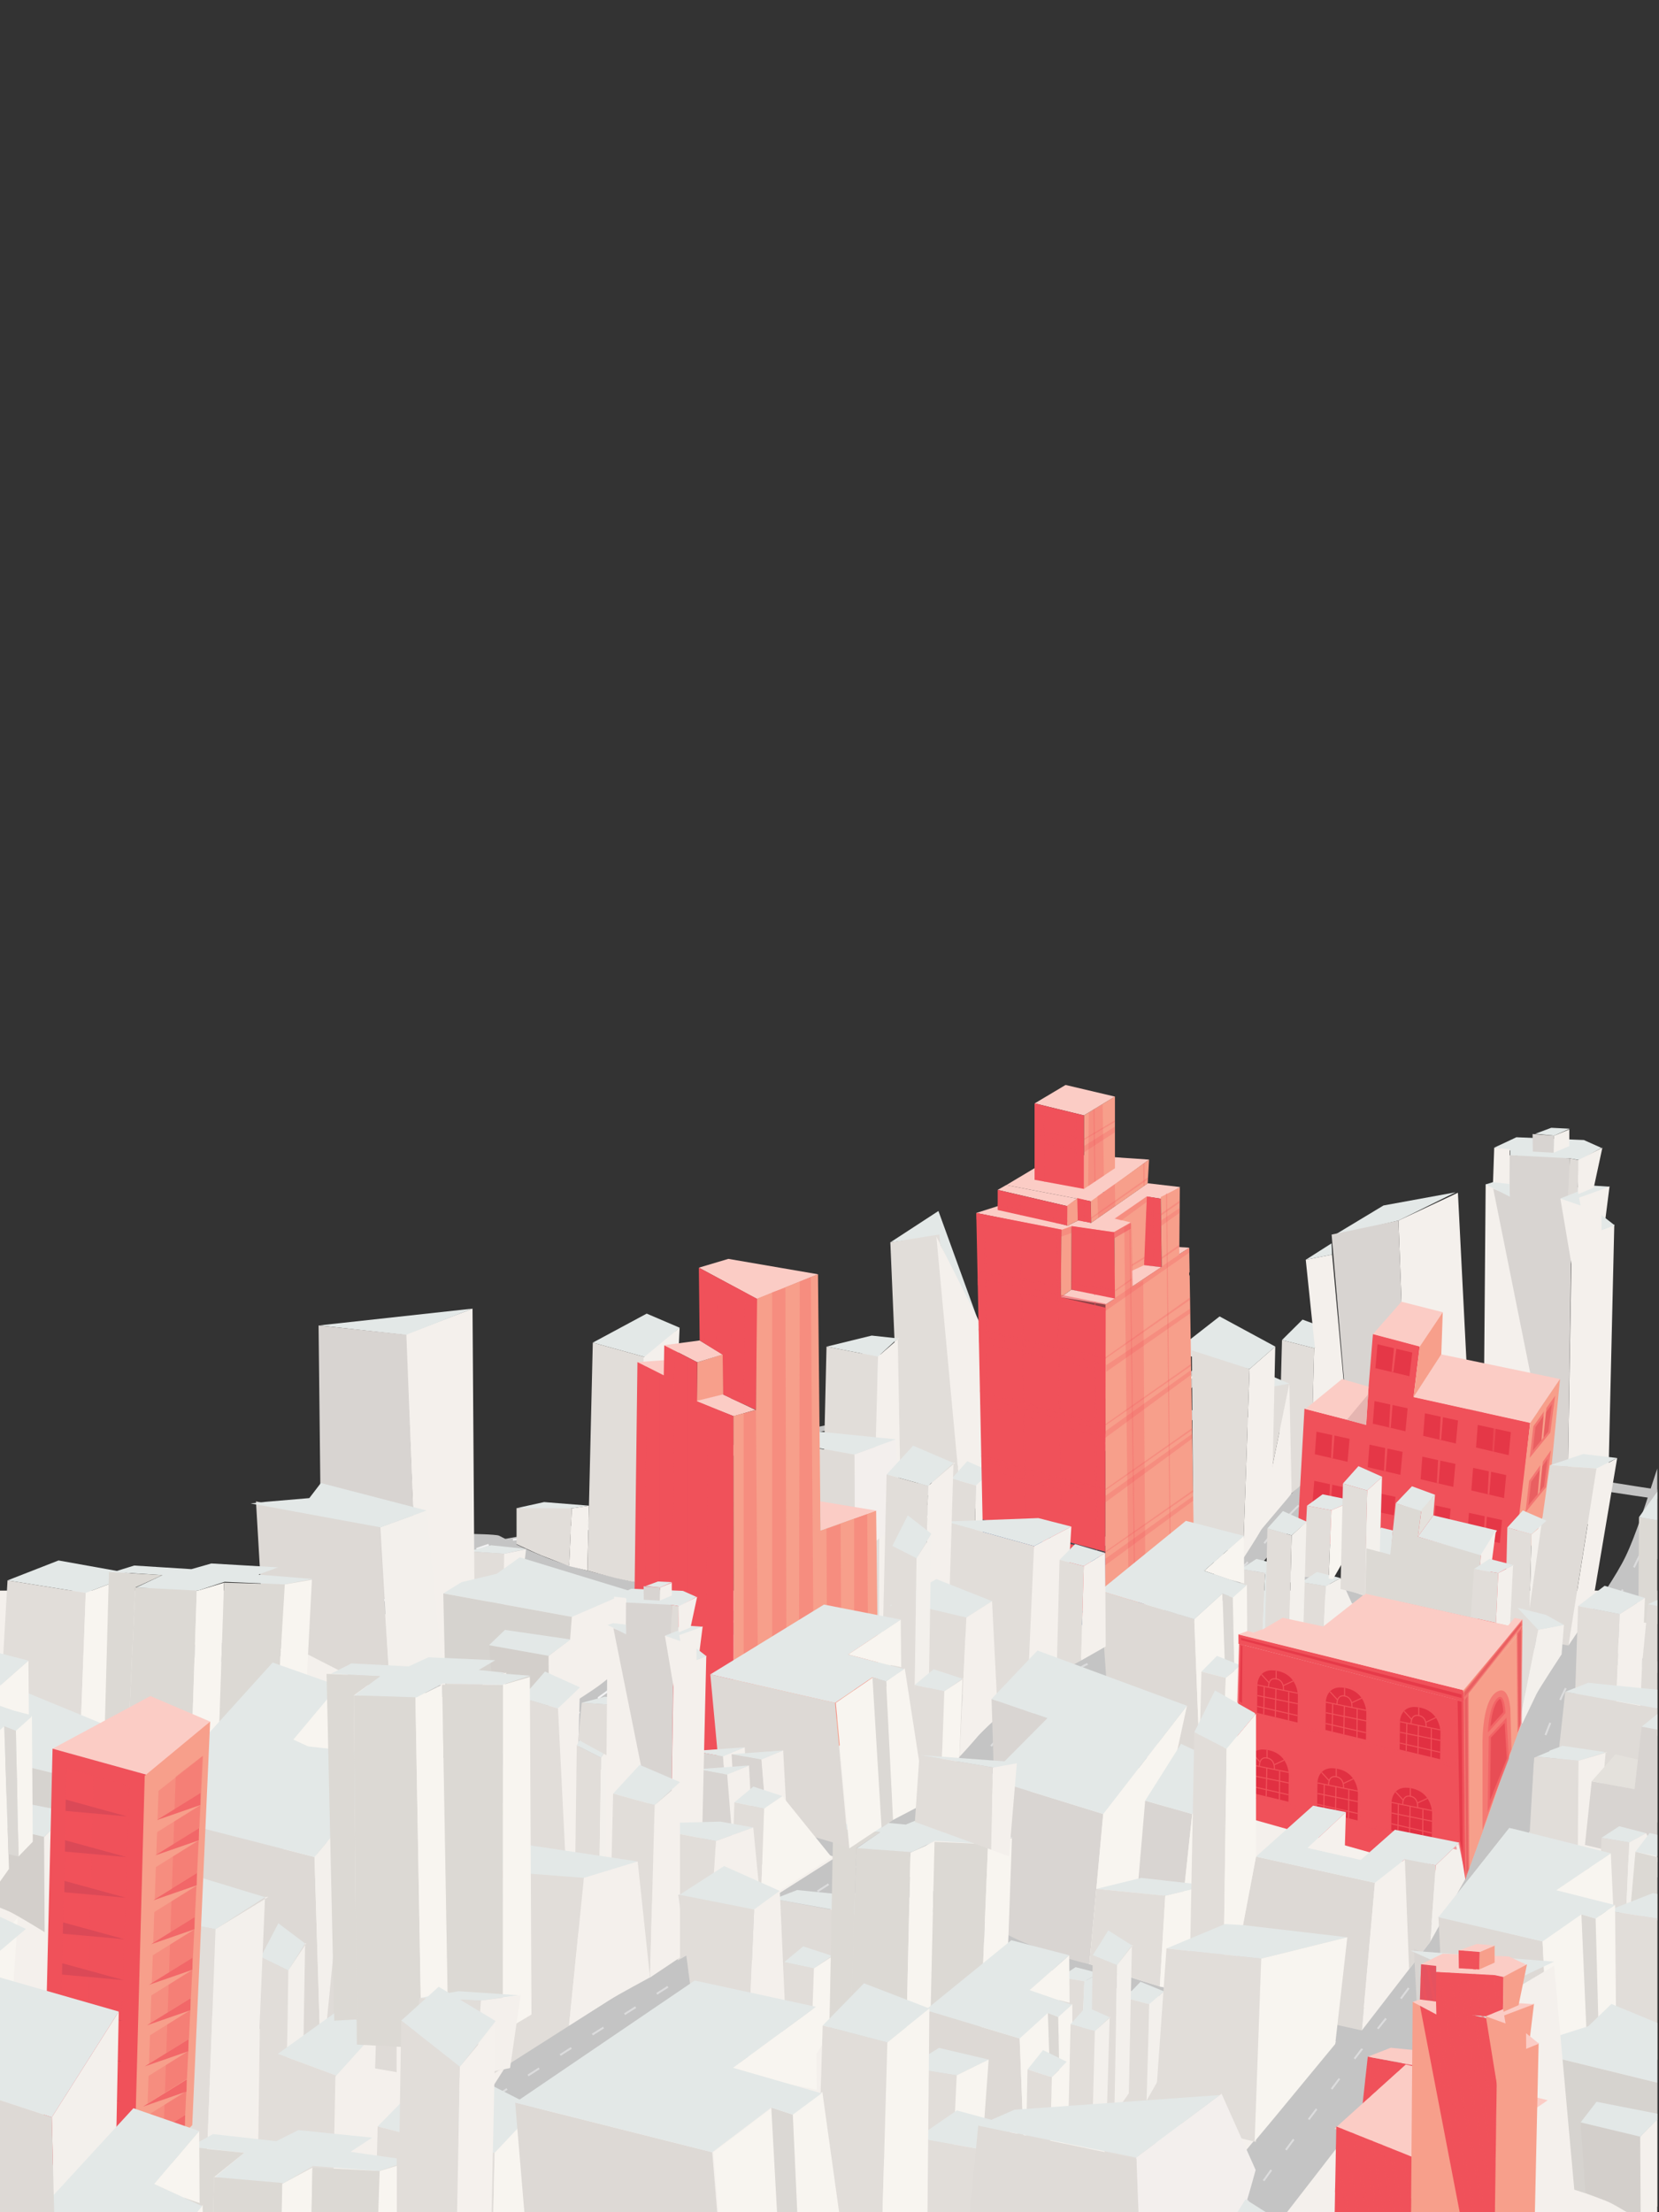<svg xmlns="http://www.w3.org/2000/svg" viewBox="0 0 1536 2048"><rect x="0" y="0" width="1536" height="2048" fill="#333333" stroke="none"/><defs><style>.cls-1{isolation:isolate;}.cls-2{fill:#f4f0ec;}.cls-3,.cls-46{fill:#c4c4c4;}.cls-4{opacity:0.53;}.cls-44,.cls-5,.cls-6,.cls-7,.cls-8,.cls-9{fill:none;}.cls-5,.cls-6,.cls-7,.cls-8,.cls-9{stroke:#f2f2f3;stroke-width:1.81px;}.cls-43,.cls-44,.cls-5,.cls-6,.cls-7,.cls-8,.cls-9{stroke-miterlimit:10;}.cls-6{stroke-dasharray:12.15 23.04;}.cls-7{stroke-dasharray:12.19 23.1;}.cls-8{stroke-linecap:round;}.cls-8,.cls-9{stroke-dasharray:12.05 22.84;}.cls-10{fill:#e3e8e7;}.cls-11{fill:#e1ddd9;}.cls-12{fill:#d8d4d1;}.cls-13{fill:#f79f8b;}.cls-14,.cls-41{fill:#fbccc5;}.cls-15,.cls-16,.cls-19,.cls-33,.cls-38,.cls-40,.cls-48,.cls-49,.cls-51{fill:#f0515a;}.cls-16{opacity:0.51;}.cls-16,.cls-33,.cls-35,.cls-37,.cls-39,.cls-41,.cls-42,.cls-46,.cls-48,.cls-49,.cls-50{mix-blend-mode:multiply;}.cls-17,.cls-20{fill:#24518f;}.cls-18{fill:#494b53;}.cls-19{opacity:0.22;}.cls-20{opacity:0.54;}.cls-21{fill:#ddd9d5;}.cls-22{fill:#f8f5f0;}.cls-23{fill:#dbd8d4;}.cls-24{fill:#f3efed;}.cls-25{fill:#dfdbd7;}.cls-26{fill:#d6d3cf;}.cls-27{fill:#d3cfcb;}.cls-28{fill:#d9d5d2;}.cls-29{fill:#f3f0ec;}.cls-30{fill:#dcd9d4;}.cls-31{fill:#f5f1ed;}.cls-32{fill:#e4e1dc;}.cls-33{opacity:0.99;}.cls-34,.cls-37,.cls-38{opacity:0.58;}.cls-36,.cls-43{fill:#dc2539;}.cls-39{opacity:0.52;}.cls-40,.cls-48{opacity:0.48;}.cls-42{opacity:0.75;}.cls-43,.cls-44{stroke:#f0515a;stroke-width:1px;}.cls-45{fill:#e5b5b1;}.cls-47{fill:#e5525f;}.cls-49{opacity:0.71;}.cls-50{fill:#c94454;opacity:0.57;}.cls-51{opacity:0.7;}</style></defs><title>FUTURE_SKYLINE_ILLUS_TALL</title><g class="cls-1"><g id="Layer_5" data-name="Layer 5"><rect class="cls-2" y="1472.53" width="1534.39" height="575.47"/><path class="cls-3" d="M1534.39,1537.9c-45.8-8.84-172.22-33.47-219.79-45-40.61-9.88-116-39.79-155.67-49.21-41.61-9.87-128.41-17.61-168.84-27.57-27.83-6.86-77.58-30.41-104.48-37.1-32.2-8-100.26-11.22-131.4-18.71-27.14-6.53-106.3-32.85-106.3-32.85l-15.6,5s80.93,26.76,108.61,33.68c31.91,8,101.39,13.11,134.38,21.41,26.42,6.65,75.66,28.7,103.07,35.32,41,9.9,128.68,18.25,170.75,28.39,39.81,9.59,115.37,39.68,156.08,49.7,49.31,12.14,179,38,229.19,47.88Z"/><path class="cls-3" d="M1473.5,1773.22l-20.53-7.05s-205.24-55.85-272.17-79.12C1123,1667,954.2,1594.9,954.2,1594.9s-136-31.8-179.76-47.38c-33.54-11.94-129.69-58.88-129.69-58.88s-108.69-24.75-144.32-35.21c-31.58-9.28-67.61-9.62-62.39-27.62l-3.83-5.78s25.24.27,27.89,1.68c9.06,4.79,31.73,16.31,55.23,24.53,33.27,11.64,137.12,32.91,137.12,32.91s98.47,47.91,132.81,60.15c44.25,15.77,181.6,48.24,181.6,48.24s162.55,70.1,218.21,89.59c66.92,23.43,272.26,79.49,272.26,79.49l48.22,16.62Z"/><path class="cls-3" d="M1534.39,1379c-27.91-4.23-56.59-8.81-72-11.94-41.66-8.47-123.88-31.2-165.62-38.59-53.21-9.42-161.41-15.5-214.19-26.75-22.47-4.79-65.89-21.31-88.37-25.3-25.68-4.56-103.83-10.13-103.83-10.13l-16.69,5.15s79.5,6.31,105.62,11.07c23.83,4.34,69.9,21.72,93.73,26.87,50.84,11,155,17.7,206.32,26.67,44.59,7.79,132.67,30.79,177.23,39.42,16.46,3.19,48.18,8,77.78,12.26Z"/><path class="cls-3" d="M1191.54,2048c80.65-103.71,211.84-274.23,220.17-296.57,15.56-41.7,35.7-128.71,53.45-169.83,14.71-34.08,54.56-98.93,67.52-133.72.57-1.52,1.14-3.12,1.72-4.78v-83.63c-9.8,29.86-20,62.13-29.36,81.49-16.59,34.4-67,97.08-85.52,131.08-21,38.59-43.7,122.69-61.33,162.57-10,22.52-161.66,205.12-252.42,313.41Z"/><g class="cls-4"><path class="cls-5" d="M1151.84,2041.54q1.86-2.36,3.76-4.7"/><path class="cls-6" d="M1169.93,2018.8c14.94-20.92,28.92-39.87,44.87-60.82,25.1-33.13,47.18-63.24,73.28-95.36,9-13,18.07-24.09,27.1-37.14a322.41,322.41,0,0,1,21.08-30.11c6-7,12-13,17.06-21.08,9-15.06,18.07-27.1,27.1-41.16,1-1,0-3,1-4A68.56,68.56,0,0,0,1398.5,1701c18.07-52.2,32.12-104.4,59.23-153.58,9-15.06,17.06-30.11,28.11-43.16,12.46-24.93,25.61-49.16,37.07-74.69"/><path class="cls-5" d="M1527.5,1419q1.17-2.77,2.31-5.56"/></g><path class="cls-3" d="M1343.88,1290.85c-34.74,23.61-100.77,53.52-129.24,75.18s-71,76.91-99.1,98.91c-40.46,31.71-136.67,79.77-177.2,111.39-30.55,23.83-78.08,83-108.95,106.4-29.82,22.63-359.47,227.66-359.47,227.66l-54.28,85.56s421.63-270.45,448-291.88c31.3-25.44,78.5-89.28,109.34-115.28,38.57-32.53,131.43-82.64,169.87-115.32,27-23,66.89-80.25,94.25-102.82,24.88-20.52,80.65-48.49,115.52-71.9A68.83,68.83,0,0,1,1343.88,1290.85Z"/><g class="cls-4"><path class="cls-5" d="M435,1956.67q2.13-1.5,5-3.42"/><path class="cls-7" d="M459.21,1940.51c92.6-60.25,368.46-231,411.4-266.58,4.68-4.68,9.35-8.18,14-14,24.55-37.41,51.44-65.47,84.18-93.53,11.69-9.35,22.21-17.54,35.08-24.55,18.71-9.35,36.24-17.54,55-28.06l17.54-10.52c22.21-14,40.92-26.89,62-42.09,22.21-16.37,35.08-38.58,53.78-57.29,40.17-41.23,86.08-71.95,135.37-97"/><path class="cls-5" d="M1337.86,1301.74l5.43-2.62"/></g><path class="cls-3" d="M1119.87,1266.52a8.94,8.94,0,0,1-7.14-3.09c-29.79,16.84-72.66,55.91-99.39,69.92-35.5,18.6-115.86,39.42-151.34,58.06-28.76,15.11-77,58.24-105.79,73.25-33.52,17.47-109.63,36.48-143.18,53.89-32.36,16.79-87,65-120,80.5-20.21,9.5-85.24,26.7-85.24,26.7l30.93,17.07s75.17-23.35,95.18-33.39c31.63-15.87,82.93-64.82,113.91-81.93,32.73-18.07,107.83-37.95,140.49-56.15,26.85-15,70.65-57.91,97.43-73,34.75-19.56,114.47-41.47,149.28-60.92,25.57-14.29,65.74-53.88,94.14-71.09C1126.06,1266.43,1123,1266.51,1119.87,1266.52Z"/><path class="cls-8" d="M430.14,1632.32a370.91,370.91,0,0,0,89.72-34.39c59.63-46.77,123.93-91.2,198.76-108.73,30.4-11.69,60.8-22.21,86.52-42.09,33.91-37.41,79.5-58.46,125.1-77.17,2.34-1.17,3.51,0,5.85-1.17,3.51-1.17,5.85-3.51,9.35-4.68,44.43-15.2,92.37-25.72,126.27-62,11.69-14,24.55-23.38,39.65-31.44"/><path class="cls-3" d="M1037.43,1216.39c-29,10.88-60.25,22.37-71.08,27.12-35.92,15.73-101.65,48.41-138.85,60.79-44.18,14.7-142.9,26.9-186.81,46.6-23.41,10.51-62.19,44.73-87,54.42-37,14.43-122.64,21.85-161,37.1-30.56,12.13-68.5,57.28-100.6,68.4-22.21,7.7-124.53,12.25-124.53,12.25l18.94,16.84s109.71-8.61,129.9-15.62c33.35-11.58,65-65.57,96.7-78.38,38-15.36,123-23.32,159.61-37.9,25.6-10.2,65.66-45.75,89.88-56.67,42-19,136.63-30.81,178.8-45.18,36.67-12.49,101.3-45.53,136.62-61.44,9.85-4.44,37.21-14.72,63.9-24.93Q1039.59,1218.13,1037.43,1216.39Z"/><path class="cls-9" d="M186.42,1530.06c41.72.76,88.66,1.58,125.35-19.13,41.91-27.88,103.75-72.81,149.52-83.07,15.85-3.56,31.36-4.14,47.34-5.92a258.19,258.19,0,0,0,42.61-8.28c4.73-1.78,10.06-3.55,14.79-5.33,13.61-5.33,26.63-12.43,37.87-22.49.59-.59,1.78-.59,2.37-1.18,31.36-29,69.83-45.56,112.43-52.07,24.26-4.14,45.56-11.24,70.42-16,.59,0,1.78-1.18,2.37-1.18,22.49-4.73,43.2-10.06,65.09-16,5.33-1.18,10.06-3.55,14.79-5.33C914,1274,954.8,1253.29,998,1235.54c4.73-1.78,10.06-3.55,14.79-5.33,7.69-2.37,14.79-5.33,22.22-7.18"/><path class="cls-3" d="M1273,1883.39c-65.45-20.66-132.61-28.63-199.15-44.39,0,0-98.34-30.15-129.65-43.28-38.45-16.12-104.49-63.29-142-79.85-42.23-18.65-134.73-37.23-176.19-55.29-36.12-15.74-98.2-62.94-133.93-77.93-32.15-13.48-103.24-23.95-134.37-37.33-18.8-8.08-58.31-30.18-86.54-46.35v17.17c25.4,14.11,52.47,28.62,67.38,35,31.33,13.47,102.74,24.37,135,38,36.08,15.27,98.82,63.07,135.29,79.09,41.68,18.31,134.71,37.3,177.13,56.27,37.7,16.86,104.29,66.57,143.12,82.48,10.31,4.23,60.85,27.75,141.47,40.63,24.6,3.93,289.25,75.48,289.25,75.48l27.36-18.3Z"/><polygon class="cls-2" points="464.65 1574.86 479.01 1579.57 485.39 1602.73 471.11 1607.38 468.6 1607.6 464.65 1574.86"/><polygon class="cls-10" points="781.14 1272.62 814.43 1282.39 834.78 1262.85 802.41 1248.2 781.14 1272.62"/><polygon class="cls-11" points="781.14 1272.62 814.43 1282.39 827.23 1538.29 776.19 1493.47 781.14 1272.62"/><polyline class="cls-2" points="836.18 1262.66 814.43 1282.39 813.83 1506.43 827.23 1538.29 834.78 1262.85"/><polygon class="cls-10" points="433.46 1436.19 466.75 1438.44 487.1 1433.93 454.73 1430.55 433.46 1436.19"/><polygon class="cls-11" points="433.46 1436.19 466.75 1438.44 479.55 1497.47 430.14 1470.36 433.46 1436.19"/><polyline class="cls-2" points="488.5 1433.89 466.75 1438.44 466.15 1490.12 479.55 1497.47 487.1 1433.93"/><polygon class="cls-2" points="375.57 1235.29 437.49 1211.47 439.23 1464.05 404.62 1562.01 385.94 1483.1 375.57 1235.29"/><polygon class="cls-10" points="437.49 1211.47 375.6 1235.92 295.49 1227.02 437.49 1211.47"/><path class="cls-12" d="M297.52,1460s32.25,13.66,44,16.66c10.56,2.69,44.39,6.43,44.39,6.43l-9.68-247.44-81.28-8.6Z"/><polygon class="cls-10" points="824.32 1150.13 866.95 1144.72 910.63 1236.33 868.85 1121.09 824.32 1150.13"/><polygon class="cls-11" points="824.32 1150.13 869.72 1142.82 888.86 1379.85 833.51 1364.99 824.32 1150.13"/><polyline class="cls-2" points="866.95 1144.72 888.84 1380.49 971.62 1352.71"/><polygon class="cls-10" points="881.16 1368.84 903.63 1375.28 917.36 1362.4 895.52 1352.74 881.16 1368.84"/><polygon class="cls-11" points="881.16 1368.84 903.63 1375.28 901.13 1471.85 878.92 1466.49 881.16 1368.84"/><polyline class="cls-2" points="918.31 1362.27 903.63 1375.28 901.13 1471.85 914.55 1458.31 917.36 1362.4"/><polygon class="cls-10" points="765.24 1246.67 812.91 1255.87 831.21 1239.05 807.09 1236.43 765.24 1246.67"/><polygon class="cls-11" points="765.24 1246.67 812.91 1255.87 809.59 1382.04 762.26 1374.25 765.24 1246.67"/><polyline class="cls-2" points="832.48 1238.88 812.91 1255.87 809.59 1382.04 833.51 1364.99 831.21 1239.05"/><polygon class="cls-10" points="1025.57 1870.84 1073.24 1880.03 1091.54 1863.21 1067.41 1860.6 1025.57 1870.84"/><polygon class="cls-11" points="1025.57 1870.84 1073.24 1880.03 1069.91 2006.2 1022.58 1998.41 1025.57 1870.84"/><polyline class="cls-2" points="1092.8 1863.04 1073.24 1880.03 1069.91 2006.2 1093.83 1989.15 1091.54 1863.21"/><polygon class="cls-10" points="548.85 1242.95 598.74 1256.76 629.22 1229.13 598.74 1216.1 548.85 1242.95"/><path class="cls-11" d="M548.85,1242.95l49.89,13.82-5.59,209.1s-17.7-3.63-23.28-5c-6.76-1.61-26-6.93-26-6.93Z"/><polyline class="cls-2" points="629.22 1229.13 595.86 1256.76 590.32 1464.01 620.11 1434.96 629.22 1229.13"/><polygon class="cls-10" points="1186.95 1240.54 1216.73 1248.11 1236.18 1232.83 1205.98 1221.63 1186.95 1240.54"/><polygon class="cls-11" points="1186.95 1240.54 1216.73 1248.11 1213.61 1366.83 1196.06 1382.5 1183.98 1355.26 1186.95 1240.54"/><polyline class="cls-2" points="1236.18 1232.83 1216.73 1248.11 1213.61 1366.83 1231.2 1345.66 1236.18 1232.83"/><polygon class="cls-10" points="1156.58 1287.61 1179.06 1294.17 1193.73 1280.91 1170.94 1271.2 1156.58 1287.61"/><polygon class="cls-11" points="1156.58 1287.61 1193.73 1280.91 1165.45 1418.75 1154.34 1387.17 1156.58 1287.61"/><polyline class="cls-2" points="1193.73 1280.91 1165.45 1418.75 1195.9 1382.72"/><polygon class="cls-10" points="1086.32 1252.17 1156.94 1267.35 1180.71 1246.6 1129.17 1218.7 1086.32 1252.17"/><polygon class="cls-11" points="1103.52 1250.13 1156.94 1267.35 1150.74 1443.35 1104.72 1416 1103.52 1250.13"/><path class="cls-2" d="M1180.71,1246.6l-23.77,20.75-6.2,176s12.74-19.55,16.63-26.63c2.72-5,10.11-20.94,10.11-20.94l3.23-149.18"/><polygon class="cls-10" points="1148.91 1452.52 1171.38 1456.27 1185.12 1448.78 1163.27 1443.16 1148.91 1452.52"/><polygon class="cls-11" points="1148.91 1452.52 1171.38 1456.27 1168.89 1512.45 1146.67 1509.33 1148.91 1452.52"/><polyline class="cls-10" points="1186.07 1448.7 1171.38 1456.27 1168.89 1512.45 1182.31 1504.57 1185.12 1448.78"/><polygon class="cls-2" points="1335.2 1278.6 1335.2 1304.85 1306.26 1338.51 1312.31 1302.83 1335.2 1278.6"/><polygon class="cls-13" points="1028.41 1130.02 1063.88 1104.16 1061.19 1177.12 1041.51 1188.2 1028.41 1130.02"/><polygon class="cls-14" points="1063.88 1073.51 1011.02 1112.35 931.65 1097.11 980.72 1067.81 1063.88 1073.51"/><polygon class="cls-14" points="957.96 1021.47 1003.58 1032.61 1032.28 1015.2 986.57 1004.43 957.96 1021.47"/><polygon class="cls-13" points="1003.58 1032.61 1003.58 1100.66 1032.28 1081.52 1032.28 1015.07 1003.58 1032.61"/><polygon class="cls-15" points="957.86 1021.45 957.86 1092.2 1003.58 1100.66 1003.58 1032.61 957.86 1021.45"/><polygon class="cls-14" points="1074.67 1109.72 1092.69 1098.94 1062.59 1095.42 1010.14 1132.08 999.1 1129.41 987.93 1134.92 1029 1141.95 1047.01 1131.7 1032.28 1128.13 1061.59 1107.76 1074.67 1109.72"/><polygon class="cls-14" points="997.23 1109.7 988.21 1116.61 923.72 1101.57 931.57 1097.09 997.23 1109.7"/><polygon class="cls-15" points="992.1 1135.04 991.83 1193.93 1032.57 1203.47 1031.69 1140.79 992.1 1135.04"/><polygon class="cls-14" points="992.65 1135.86 985.74 1139.69 903.89 1122.93 923.72 1116.61 992.65 1135.86"/><polygon class="cls-13" points="987.44 1116.61 987.93 1134.92 998.21 1129.89 997.97 1109.04 987.44 1116.61"/><polygon class="cls-15" points="923.72 1120.16 923.72 1101.57 988.21 1116.61 988.04 1134.56 923.72 1120.16"/><polygon class="cls-15" points="1061.82 1107.6 1059.27 1171.56 1075.45 1173.1 1074.67 1109.72 1061.82 1107.6"/><polygon class="cls-14" points="1048.42 1190.97 1075.45 1173.1 1059.29 1171.26 1041.51 1179.45 1048.42 1190.97"/><polygon class="cls-14" points="1091.85 1161.03 1101.22 1155.1 1085.27 1154.12 1091.85 1161.03"/><path class="cls-13" d="M1101.41,1177.5l-.35-22.39-9.21,5.92.49-61.85-17.67,9,.87,64.66-27.12,18.1-1.79-58.89-14.93,8.72.6,61.39-8.82,5.55-.32,303.1,82.52-60.47-4.19-269.13A4,4,0,0,1,1101.41,1177.5Z"/><polygon class="cls-15" points="903.89 1122.93 911.09 1472.64 1023.13 1510.82 1023.73 1210.61 982.17 1200.97 982.94 1138.33 903.89 1122.93"/><polygon class="cls-14" points="991.83 1193.93 982.17 1200.97 1023.46 1207.73 1032.28 1202.18 991.83 1193.93"/><polygon class="cls-13" points="992.1 1135.04 982.7 1138.63 982.17 1200.97 991.83 1193.93 992.1 1135.04"/><polygon class="cls-13" points="669.67 1253.66 645.6 1261.17 645.13 1297.36 669.66 1291.14 669.67 1253.66"/><polygon class="cls-15" points="1009.9 1112.13 997.37 1109.16 997.89 1129.84 1010.14 1132.08 1009.9 1112.13"/><polygon class="cls-16" points="1003.3 1066.22 958.11 1056.49 957.86 1050.29 1003.3 1059.82 1003.3 1066.22"/><polygon class="cls-16" points="1074.99 1135.38 1060.9 1133.42 1061.17 1127.29 1074.95 1128.95 1074.99 1135.38"/><polygon class="cls-16" points="982.65 1144.79 982.96 1138.45 903.89 1122.93 904.02 1129.11 982.65 1144.79"/><polygon class="cls-17" points="909.9 1412.3 910.03 1418.75 1023.13 1449.2 1023.13 1442.7 909.9 1412.3"/><polygon class="cls-16" points="908.65 1352.27 908.79 1358.75 1023.37 1390.89 1023.37 1384.34 908.65 1352.27"/><polygon class="cls-16" points="907.43 1293.52 907.57 1299.99 1023.49 1331.22 1023.49 1324.37 907.43 1293.52"/><polygon class="cls-16" points="906.25 1236.33 906.38 1242.74 1023.64 1269.88 1023.64 1262.97 906.25 1236.33"/><polygon class="cls-16" points="905.15 1183.5 905.28 1189.68 1023.64 1213.24 1023.64 1206.86 905.15 1183.5"/><polygon class="cls-18" points="1023.13 1499.1 910.97 1465.5 910.9 1463.81 1023.13 1497.81 1023.13 1499.1"/><polygon class="cls-18" points="1023.25 1437.74 909.91 1408.37 909.78 1406.68 1023.2 1436.45 1023.25 1437.74"/><polygon class="cls-16" points="1023.41 1379.7 908.65 1348.83 908.54 1347.13 1023.37 1378.41 1023.41 1379.7"/><polygon class="cls-16" points="1023.51 1320.06 907.34 1288.77 907.27 1286.92 1023.47 1318.77 1023.51 1320.06"/><polygon class="cls-16" points="1023.74 1258.01 906.13 1231.78 906.1 1230.05 1023.65 1256.72 1023.74 1258.01"/><polygon class="cls-16" points="991.83 1187.81 1032.08 1195.54 1031.95 1194.26 991.83 1186.39 991.83 1187.81"/><polygon class="cls-16" points="1075.45 1168.58 1059.47 1166.52 1059.32 1167.93 1075.45 1169.92 1075.45 1168.58"/><polygon class="cls-16" points="982.32 1190.72 905.15 1175.97 905.24 1177.7 982.32 1192.14 982.32 1190.72"/><polygon class="cls-16" points="988.17 1130.95 923.79 1116.23 923.72 1114.56 988.24 1129.69 988.17 1130.95"/><polygon class="cls-16" points="1074.7 1123.83 1061.1 1122.04 1061.33 1123.69 1074.7 1125.37 1074.7 1123.83"/><polygon class="cls-16" points="1010.07 1127.13 997.75 1125.03 997.81 1126.68 1010.09 1128.7 1010.07 1127.13"/><polygon class="cls-16" points="1003.47 1054.34 957.86 1043.98 958.04 1045.67 1003.47 1055.83 1003.47 1054.34"/><path class="cls-16" d="M945.47,1125.11l-.33-18.54-1-.24.33,18.54Z"/><path class="cls-16" d="M979,1132.71l-.24-18.3-1-.25.24,18.26C978.27,1132.45,978.61,1132.68,979,1132.71Z"/><polygon class="cls-16" points="967.69 1094.2 967.39 1024.56 966.34 1024.31 966.7 1093.92 967.69 1094.2"/><path class="cls-16" d="M996.23,1098.78l.14-67.93-1.25-.27.07,67.93C995.54,1098.64,995.89,1098.66,996.23,1098.78Z"/><polygon class="cls-16" points="1004.09 1131.22 1003.62 1110.77 1002.6 1110.77 1003.03 1131.14 1004.09 1131.22"/><polygon class="cls-16" points="1014.05 1199.06 1013.63 1139.44 1012.61 1139.45 1013.03 1198.8 1014.05 1199.06"/><polygon class="cls-16" points="1068.67 1172.21 1068.24 1108.62 1067.22 1108.62 1067.64 1171.94 1068.67 1172.21"/><rect class="cls-16" x="913.7" y="1125.01" width="1.02" height="352.81" transform="translate(-22.48 16.08) rotate(-1)"/><path class="cls-16" d="M944.46,1133.67l5.76,349.67,1,0-5.75-349.43Z"/><path class="cls-16" d="M978,1139.72l5.73,355.91,1,0L979,1139.82Z"/><polygon class="cls-16" points="1013.33 1205.16 1015.28 1504.9 1016.3 1504.89 1014.35 1205.16 1013.33 1205.16"/><path class="cls-17" d="M1021.15,1104.06l.27,20.09,1-1.16-.27-19.7Z"/><polygon class="cls-19" points="1012.25 1027.15 1013.24 1094.2 1014.22 1093.58 1013.38 1026.48 1012.25 1027.15"/><polygon class="cls-19" points="1032.06 1043.09 1003.71 1060.92 1003.34 1066.99 1032.06 1048.36 1032.06 1043.09"/><polygon class="cls-19" points="992.31 1135.38 982.96 1138.45 982.65 1144.79 992.24 1141.46 992.31 1135.38"/><polygon class="cls-16" points="1047.01 1131.7 1030.16 1141.41 1030.16 1147.23 1046.83 1137.54 1047.01 1131.7"/><polygon class="cls-19" points="1061.68 1107.6 1031.69 1128.15 1038.12 1129.89 1061.68 1112.74 1061.68 1107.6"/><polygon class="cls-16" points="1031.75 1147.35 992.24 1141.46 991.99 1135.27 1031.69 1140.79 1031.75 1147.35"/><polygon class="cls-19" points="1045.63 1136.43 1046.65 1136.41 1051.4 1489.94 1050.38 1489.96 1045.63 1136.43"/><polygon class="cls-13" points="1010.25 1132.08 1009.9 1112.13 1063.88 1073.51 1062.61 1095.53 1010.25 1132.08"/><polygon class="cls-19" points="1063.01 1089.79 1009.97 1127.33 1009.9 1128.7 1062.88 1091.79 1063.01 1089.79"/><polygon class="cls-19" points="1032.17 1037.17 1003.49 1054.24 1003.3 1055.6 1032.17 1038.71 1032.17 1037.17"/><polygon class="cls-19" points="1059.66 1163.35 1047.77 1170.67 1047.86 1172.28 1059.66 1165.11 1059.66 1163.35"/><polygon class="cls-19" points="1091.92 1152.27 1075.37 1163.99 1075.37 1165.8 1091.92 1154.26 1091.92 1152.27"/><polygon class="cls-19" points="1092.35 1111.36 1074.7 1123.71 1074.7 1125.51 1092.35 1113.35 1092.35 1111.36"/><polygon class="cls-19" points="1047.86 1183.42 1032.65 1194.17 1032.57 1195.54 1047.86 1184.91 1047.86 1183.42"/><path class="cls-19" d="M1084.26,1464l-3.67-359.4-1,.31,3.68,360.37C1083.58,1464.87,1083.92,1464.45,1084.26,1464Z"/><polygon class="cls-19" points="1058.41 1077.27 1058.72 1098.12 1059.77 1097.39 1059.56 1076.6 1058.41 1077.27"/><polygon class="cls-19" points="1023.5 1207.55 1101.22 1155.12 1101.22 1159.54 1023.49 1213.63 1023.5 1207.55"/><polygon class="cls-19" points="1074.99 1129.88 1074.99 1135 1092.35 1122.63 1092.35 1118.21 1074.99 1129.88"/><polygon class="cls-20" points="1105.51 1441.71 1023.13 1499.1 1023.21 1497.73 1105.65 1439.84 1105.51 1441.71"/><polygon class="cls-19" points="1104.77 1381.1 1023.13 1437.74 1023.21 1436.37 1104.55 1379.48 1104.77 1381.1"/><polygon class="cls-19" points="1103.78 1323.79 1023.49 1379.7 1023.57 1378.33 1103.92 1321.91 1103.78 1323.79"/><polygon class="cls-19" points="1102.79 1264.48 1023.49 1319.69 1023.57 1318.32 1102.93 1262.61 1102.79 1264.48"/><polygon class="cls-19" points="1101.97 1203.24 1023.49 1257.81 1023.57 1256.44 1101.97 1201.04 1101.97 1203.24"/><polygon class="cls-20" points="1023.15 1504.9 1105.65 1445.94 1105.65 1450.35 1041.94 1497.16 1023.13 1510.98 1023.15 1504.9"/><polygon class="cls-19" points="1023.27 1443.12 1104.72 1384.95 1104.72 1389.36 1023.25 1449.2 1023.27 1443.12"/><polygon class="cls-19" points="1023.42 1384.81 1103.85 1327.34 1103.85 1331.76 1023.41 1390.89 1023.42 1384.81"/><polygon class="cls-19" points="1023.5 1324.94 1102.86 1268.22 1102.86 1272.63 1023.49 1331.02 1023.5 1324.94"/><polygon class="cls-19" points="1024.32 1263.8 1102.04 1211.37 1102.04 1215.78 1024.31 1269.88 1024.32 1263.8"/><polygon class="cls-19" points="1060.65 1485.55 1045.21 1496.54 1040.92 1136.22 1047.61 1132.71 1049.08 1191.1 1058.47 1185.78 1060.65 1485.55"/><polygon class="cls-19" points="1032.57 1116.61 1032.17 1096.2 1016 1107.38 1016.75 1127.29 1032.57 1116.61"/><polygon class="cls-19" points="1022.07 1088.41 1020.89 1022.48 1008.06 1030.32 1007.57 1098.2 1022.07 1088.41"/><polygon class="cls-21" points="1105.73 1498.91 1018.56 1472.6 1027.39 1598.51 1110.67 1627.08 1105.73 1498.91"/><polygon class="cls-22" points="1131.85 1475.23 1135.73 1591.75 1110.67 1627.08 1105.73 1498.91 1131.85 1475.23"/><polygon class="cls-22" points="1141.38 1478.99 1154.43 1466.96 1155.14 1569.57 1143.49 1581.6 1141.38 1478.99"/><polygon class="cls-22" points="1114.91 1454.18 1138.9 1462.47 1151.96 1465.84 1151.61 1421.86 1114.91 1454.18"/><polygon class="cls-23" points="1131.85 1475.23 1141.38 1478.99 1143.49 1581.6 1135.33 1579.71 1131.85 1475.23"/><polygon class="cls-10" points="1018.56 1472.6 1105.73 1498.91 1131.85 1475.23 1141.38 1478.99 1154.08 1467.71 1114.91 1454.18 1151.61 1421.86 1097.97 1407.95 1018.56 1472.6"/><path class="cls-24" d="M790.94,1346.52l38.43-14.06,5.25,76.64s-15,11.22-20.28,15c-5.66,4.11-23.4,17.57-23.4,17.57Z"/><polygon class="cls-25" points="698.13 1329.77 791.09 1347.16 791.74 1452.07 686.53 1435.83 698.13 1329.77"/><polygon class="cls-10" points="719.42 1321.47 698.13 1329.77 790.94 1346.52 829.37 1332.46 719.42 1321.47"/><polygon class="cls-14" points="699.53 1305.22 679.2 1311.09 643.73 1297.22 669.43 1290.85 699.53 1305.22"/><polygon class="cls-14" points="643.73 1269.12 624.2 1277.85 589.97 1261 615.97 1259.16 643.73 1269.12"/><polygon class="cls-14" points="669.27 1253.94 645.6 1261.17 614.97 1245.35 647.79 1240.94 669.27 1253.94"/><polygon class="cls-14" points="700.95 1202.63 647.03 1173.57 674.36 1165.42 757.51 1179.71 700.95 1202.63"/><polygon class="cls-13" points="679.2 1678.37 678.99 1310.94 699.88 1305.22 699.88 1202.67 739.94 1186.52 757.35 1179.66 759.7 1416.93 811.18 1398.45 813.4 1592.94 679.2 1678.37"/><path class="cls-15" d="M679.2,1678.37l-.2-367.42-33.66-13.71.26-36.07L615,1245.46l-.44,27.72L590.18,1261l-4.64,371.66s27.26,20.26,37,25.25C636.14,1664.84,679.2,1678.37,679.2,1678.37Z"/><polygon class="cls-15" points="699.88 1305.22 669.66 1291.14 669.07 1254.23 647.79 1240.94 647.03 1173.57 700.95 1202.42 699.88 1305.22"/><polygon class="cls-14" points="811.18 1398.45 759.44 1389.87 760.16 1416.6 811.18 1398.45"/><polygon class="cls-17" points="911.09 1469.48 911.22 1476.03 1023.13 1510.98 1023.13 1504.48 911.09 1469.48"/><polygon class="cls-10" points="875.43 1408.61 957.36 1431.34 991.92 1413.25 961.37 1405.4 875.43 1408.61"/><polygon class="cls-11" points="875.43 1408.61 957.36 1431.34 957.36 1586.37 922.07 1590.61 914.5 1514.57 875.43 1515.37 875.43 1408.61"/><polyline class="cls-2" points="991.92 1413.25 957.36 1431.34 951.33 1567.01 983.73 1547.99"/><polygon class="cls-10" points="1112.37 1547.52 1134.85 1553.34 1148.58 1541.69 1126.73 1532.96 1112.37 1547.52"/><polygon class="cls-11" points="1112.37 1547.52 1134.85 1553.34 1132.35 1640.71 1110.13 1635.86 1112.37 1547.52"/><polyline class="cls-22" points="1149.53 1541.58 1134.85 1553.34 1132.35 1640.71 1145.77 1628.47 1148.58 1541.69"/><polygon class="cls-10" points="981.51 1830.49 1003.98 1834.23 1017.71 1826.74 995.87 1821.13 981.51 1830.49"/><polygon class="cls-11" points="981.51 1830.49 1003.98 1834.23 1001.48 1890.41 979.27 1887.29 981.51 1830.49"/><polyline class="cls-10" points="1018.66 1826.67 1003.98 1834.23 1001.48 1890.41 1014.9 1882.54 1017.71 1826.74"/><polygon class="cls-10" points="980.98 1444.03 1003.45 1449.86 1023.25 1437.74 995.34 1429.47 980.98 1444.03"/><polygon class="cls-11" points="980.98 1444.03 1003.45 1449.86 1000.96 1537.23 978.31 1549.51 980.98 1444.03"/><polyline class="cls-2" points="1023.25 1437.74 1003.45 1449.86 1000.96 1537.23 1023.73 1524.28"/><path class="cls-2" d="M507.89,1532.88l19.95-15.1,1.61-20.91,54.69-23.7,2.32,61.55s-24.14,20.13-32.61,26.28c-10.67,7.75-45.48,29.62-45.48,29.62Z"/><polygon class="cls-10" points="529.44 1496.87 584.13 1473.17 481.24 1441.7 459.83 1456.98 427.31 1464.7 410.42 1475.15 529.44 1496.87"/><polygon class="cls-26" points="412.34 1561.1 410.42 1475.15 529.44 1496.87 527.83 1517.78 527.83 1517.78 457.19 1571.79 412.34 1561.1"/><path class="cls-27" d="M452.76,1523.07l55.12,9.81.48,57.73s-21.36-9.9-28.86-12.51c-5.44-1.9-22.31-6.31-22.31-6.31Z"/><polygon class="cls-10" points="528.34 1517.78 467.49 1508.92 452.76 1523.07 488.43 1529.42 507.89 1532.88 528.34 1517.78"/><polygon class="cls-10" points="820.88 1364.99 859.3 1375.63 882.79 1354.35 845.43 1338.38 820.88 1364.99"/><polygon class="cls-11" points="820.88 1364.99 859.3 1375.63 855.04 1535.26 817.05 1526.39 820.88 1364.99"/><polyline class="cls-2" points="884.41 1354.13 859.3 1375.63 855.04 1535.26 877.98 1512.88 882.79 1354.35"/><polygon class="cls-10" points="824.11 1486.37 894.72 1497.47 918.49 1482.29 866.95 1461.87 824.11 1486.37"/><polygon class="cls-11" points="841.3 1484.87 894.72 1497.47 888.53 1626.27 842.5 1606.25 841.3 1484.87"/><path class="cls-2" d="M918.49,1482.29l-23.77,15.18-6.2,128.8s13.32-14.35,17.21-19.54c2.72-3.63,18.2-17.14,18.2-17.14l-5.44-107.31"/><polygon class="cls-28" points="918.03 1572.82 924.73 1787.12 969.73 1590.63 918.03 1572.82"/><path class="cls-28" d="M1008.65,1818.36l12.78-139L914.5,1646.25s.74,134.83.74,134.89c0,.74,8.75,5.62,9.49,6,5.88,2.86,11.68,5.87,17.62,8.6,13.39,6.16,27.28,10.28,41,15.51A229.82,229.82,0,0,0,1008.65,1818.36Z"/><polygon class="cls-22" points="1098.97 1579.14 1021.43 1679.37 1008.65 1818.36 1067.68 1722.99 1098.97 1579.14"/><polygon class="cls-28" points="1060.27 1667.01 1103.81 1679.37 1095.11 1760.6 1053.38 1747.32 1060.27 1667.01"/><polygon class="cls-22" points="1142.87 1631.29 1103.81 1679.37 1095.2 1759.72 1135.73 1743.06 1142.87 1631.29"/><polygon class="cls-10" points="1093.48 1614.38 1149.53 1640.71 1103.81 1679.37 1060.27 1667.01 1093.48 1614.38"/><polygon class="cls-10" points="1098.97 1579.14 960.54 1528.01 918.03 1572.82 969.73 1590.63 914.5 1646.25 1021.43 1679.37 1098.97 1579.14"/><polygon class="cls-10" points="1015.06 1748.65 1078.86 1755.03 1119.03 1745.49 1056.65 1738.5 1015.06 1748.65"/><polygon class="cls-11" points="1015.06 1748.65 1078.86 1755.03 1073.83 1839 1008.65 1818.36 1015.06 1748.65"/><polyline class="cls-22" points="1119.03 1745.49 1078.86 1755.03 1073.83 1839 1102.79 1845.03 1108.75 1815.94 1119.03 1745.49"/><polygon class="cls-10" points="826.12 1431.28 848.59 1442.64 862.32 1419.92 840.47 1402.88 826.12 1431.28"/><polygon class="cls-11" points="826.12 1431.28 848.59 1442.64 846.09 1613.03 823.87 1603.57 826.12 1431.28"/><polyline class="cls-29" points="863.27 1419.69 848.59 1442.64 846.09 1613.03 859.51 1589.15 862.32 1419.92"/><polygon class="cls-10" points="846.79 1559.92 874.29 1565.74 891.09 1554.09 864.36 1545.35 846.79 1559.92"/><polygon class="cls-11" points="846.79 1559.92 874.29 1565.74 871.23 1653.11 844.04 1648.26 846.79 1559.92"/><polyline class="cls-22" points="892.25 1553.97 874.29 1565.74 871.23 1653.11 888.21 1626.71 891.09 1554.09"/><polygon class="cls-10" points="483.32 1571.88 516.61 1581.65 536.95 1562.12 504.59 1547.47 483.32 1571.88"/><polyline class="cls-2" points="538.36 1561.92 516.61 1581.65 516.01 1805.69 529.4 1837.55 536.95 1562.12"/><polygon class="cls-11" points="483.32 1571.88 516.61 1581.65 529.4 1837.55 478.37 1792.73 483.32 1571.88"/><path class="cls-24" d="M809.51,1774.77l38.43-14.06,5.25,76.64s-15,11.22-20.28,15c-5.66,4.11-23.4,17.57-23.4,17.57Z"/><polygon class="cls-25" points="716.7 1758.02 809.66 1775.41 810.31 1880.32 705.1 1864.08 716.7 1758.02"/><polygon class="cls-10" points="737.99 1749.72 716.7 1758.02 809.51 1774.77 847.94 1760.71 737.99 1749.72"/><polygon class="cls-10" points="534.01 1615.83 556.48 1627.19 570.21 1604.47 548.36 1587.43 534.01 1615.83"/><polygon class="cls-11" points="534.01 1615.83 556.48 1627.19 553.98 1797.59 531.77 1788.12 534.01 1615.83"/><polyline class="cls-29" points="571.16 1604.24 556.48 1627.19 553.98 1797.59 567.4 1773.7 570.21 1604.47"/><polygon class="cls-10" points="726.07 1816.45 753.57 1822.28 770.38 1810.63 743.64 1801.89 726.07 1816.45"/><polygon class="cls-11" points="726.07 1816.45 753.57 1822.28 750.51 1909.65 723.33 1904.79 726.07 1816.45"/><polyline class="cls-22" points="771.54 1810.51 753.57 1822.28 750.51 1909.65 767.5 1883.25 770.38 1810.63"/><polygon class="cls-30" points="843.02 1712.58 836.44 2000.61 783.77 1995.67 792.82 1710.93 843.02 1712.58"/><polygon class="cls-22" points="865.24 1705.17 843.02 1715.05 836.44 2000.61 858.66 1989.91 865.24 1705.17"/><polygon class="cls-30" points="914.8 1707.26 865.24 1705.17 858.66 1989.91 903.13 1989.91 914.8 1707.26"/><polygon class="cls-22" points="936.92 1701.73 914.8 1707.26 903.13 1989.91 927.09 1976.96 936.92 1701.73"/><polygon class="cls-10" points="814.97 1696.2 793.47 1710.95 843.98 1714.62 865.66 1704.18 914.18 1707.23 937.54 1700.81 893.3 1695.58 909.28 1686.98 854.9 1682.37 838.63 1689.13 791.93 1684.83 775.04 1692.51 814.97 1696.2"/><polygon class="cls-30" points="766.13 1975.42 771.35 1692.51 814.97 1696.2 792.82 1710.93 784.42 1975.12 766.13 1975.42"/><polygon class="cls-21" points="944.06 1887.15 856.9 1860.85 865.72 1986.76 949 2015.32 944.06 1887.15"/><polygon class="cls-22" points="970.18 1863.48 974.06 1979.99 949 2015.32 944.06 1887.15 970.18 1863.48"/><polygon class="cls-22" points="979.71 1867.23 992.76 1855.21 993.47 1957.82 981.82 1969.85 979.71 1867.23"/><polygon class="cls-22" points="953.24 1842.43 977.23 1850.71 990.29 1854.08 989.94 1810.1 953.24 1842.43"/><polygon class="cls-23" points="970.18 1863.48 979.71 1867.23 981.82 1969.85 973.66 1967.95 970.18 1863.48"/><polygon class="cls-10" points="856.9 1860.85 944.06 1887.15 970.18 1863.48 979.71 1867.23 992.41 1855.96 953.24 1842.43 989.94 1810.1 936.3 1796.2 856.9 1860.85"/><polygon class="cls-10" points="951.35 1915.85 973.82 1923.04 987.56 1908.67 965.71 1897.89 951.35 1915.85"/><polygon class="cls-11" points="951.35 1915.85 973.82 1923.04 971.33 2030.8 949.11 2024.81 951.35 1915.85"/><polyline class="cls-22" points="988.5 1908.53 973.82 1923.04 971.33 2030.8 984.74 2015.69 987.56 1908.67"/><polygon class="cls-10" points="840.22 1913.99 885.76 1921.24 915.51 1906.72 869.32 1895.87 840.22 1913.99"/><polygon class="cls-11" points="840.22 1913.99 885.76 1921.24 880.57 2032.76 835.24 2034.45 840.22 1913.99"/><polyline class="cls-22" points="915.51 1906.6 885.76 1921.24 880.7 2029.97 908.82 1997.12 915.37 1906.67"/><polygon class="cls-10" points="848.8 1979.28 906.78 1989.49 942.21 1969.07 885.84 1953.75 848.8 1979.28"/><polygon class="cls-11" points="904.32 2048 906.78 1989.49 848.8 1979.28 846.1 2048 904.32 2048"/><polygon class="cls-22" points="941.26 2048 942.21 1969.07 942.18 1969.6 906.78 1989.49 904.32 2048 941.26 2048"/><polygon class="cls-10" points="761.69 1875.17 821.56 1890.82 860.67 1859.46 799.94 1836.07 761.69 1875.17"/><polygon class="cls-11" points="817.1 2048 821.56 1890.82 761.69 1875.17 756.45 2048 817.1 2048"/><polygon class="cls-22" points="858.72 2048 860.49 1859.36 821.56 1890.82 817.1 2048 858.72 2048"/><polygon class="cls-10" points="413.88 1550.81 447.17 1553.06 467.51 1548.55 435.15 1545.17 413.88 1550.81"/><polygon class="cls-11" points="413.88 1550.81 447.17 1553.06 460.44 1610.74 438.02 1617.37 407.97 1625.74 413.88 1550.81"/><polyline class="cls-2" points="468.92 1548.51 447.17 1553.06 444.64 1615.38 462.98 1609.88 468.74 1548.54"/><polygon class="cls-10" points="398.09 1972.53 457.96 1993.15 497.07 1951.82 436.34 1920.98 398.09 1972.53"/><polygon class="cls-11" points="456.78 2048 457.96 1993.15 398.09 1972.53 396.35 2048 456.78 2048"/><polygon class="cls-22" points="496.2 2048 496.89 1951.68 457.96 1993.15 456.78 2048 496.2 2048"/><polygon class="cls-19" points="701.76 1551.65 688.55 1577.77 688.55 1308.29 699.88 1305.22 701.76 1551.65"/><polygon class="cls-19" points="728.1 1523.04 714.88 1549.15 714.88 1196.32 727.15 1192.26 728.1 1523.04"/><polygon class="cls-19" points="752.98 1492.97 739.76 1519.09 740.49 1186.29 750.7 1182.3 752.98 1492.97"/><polygon class="cls-19" points="779.34 1587.14 766.13 1598.73 765.18 1415.33 778.26 1410.79 779.34 1587.14"/><polygon class="cls-19" points="804.05 1583.18 790.83 1594.77 790.83 1405.92 802.93 1401.7 804.05 1583.18"/><polygon class="cls-16" points="596.9 1529.64 610.12 1541.23 610.12 1271.37 598.26 1265.07 596.9 1529.64"/><polygon class="cls-16" points="622.97 1536.42 636.18 1550.91 636.18 1256.31 624.33 1250.27 622.97 1536.42"/><polygon class="cls-16" points="653.79 1587.34 667.01 1600.38 667.01 1307.31 654.88 1301.41 653.79 1587.34"/><polygon class="cls-16" points="676.58 1294.72 688.19 1299.78 690.23 1196.7 677.67 1189.96 676.58 1294.72"/><polygon class="cls-16" points="652.14 1243.45 663.16 1250.54 664.77 1183.21 652.21 1176.47 652.14 1243.45"/><polygon class="cls-21" points="773.15 1576.42 657.66 1550.11 669.35 1676.02 785.32 1709.77 773.15 1576.42"/><polygon class="cls-22" points="808.44 1552.74 828.16 1683.41 786.36 1711.19 773.84 1576.42 808.44 1552.74"/><polygon class="cls-22" points="820.38 1556.5 837.68 1544.47 856.9 1669.1 826.82 1684.83 820.38 1556.5"/><polygon class="cls-22" points="785.31 1531.69 817.1 1539.98 834.4 1543.34 833.93 1499.37 785.31 1531.69"/><polygon class="cls-23" points="807.75 1552.74 820.38 1556.5 826.82 1684.83 816.21 1692.1 807.75 1552.74"/><polygon class="cls-10" points="657.66 1550.11 773.15 1576.42 807.75 1552.74 820.38 1556.5 837.21 1545.22 785.31 1531.69 833.93 1499.37 762.86 1485.46 657.66 1550.11"/><polygon class="cls-10" points="851.3 1624.74 933.23 1638.61 967.78 1627.57 939.96 1631.34 851.3 1624.74"/><polyline class="cls-2" points="941.46 1632.36 919.11 1636.42 917.43 1712.39 934.2 1718.49"/><path class="cls-11" d="M851.3,1624.74,919,1636.21l-1.32,76.19s-23.51-8.62-34.64-12.68c-9-3.28-36-13.07-36-13.07Z"/><rect class="cls-16" x="1377.05" y="1340.85" width="28.03" height="4.62"/><polygon class="cls-13" points="1396.27 1504.94 1352.31 1557.88 1348.28 1556.79 1392.64 1504.14 1396.27 1504.94"/><line class="cls-25" x1="1334.43" y1="1603.57" x2="1295.96" y2="1596.98"/><polygon class="cls-10" points="1403.97 1052.84 1466.45 1055.41 1482.72 1062.69 1462.39 1074.03 1453.4 1072.32 1433.5 1072.28 1398.19 1069.75 1398.19 1065.04 1383.43 1062.47 1403.97 1052.84"/><polygon class="cls-2" points="1455.17 1150.25 1494.6 1133.68 1488.59 1392.09 1450.53 1430.82 1455.17 1150.25"/><polygon class="cls-12" points="1455.39 1111.49 1380.89 1094.93 1373.15 1383.37 1450.73 1432.23 1455.39 1111.49"/><polygon class="cls-2" points="1490.2 1098.29 1444.68 1109.55 1455.17 1171.66 1482.58 1158.39 1490.2 1098.29"/><polygon class="cls-12" points="1395.42 1069.32 1394.75 1105.65 1453.4 1110.17 1453.4 1072.32 1395.42 1069.32"/><polygon class="cls-2" points="1383.43 1062.47 1397.76 1063.97 1397.55 1106.56 1382.14 1100.35 1383.43 1062.47"/><polygon class="cls-2" points="1381.5 1095.43 1375.51 1096.5 1373.15 1383.46 1448.97 1431.25 1381.5 1095.43"/><polygon class="cls-2" points="1438.85 1051.35 1438.42 1067.18 1452.97 1060.98 1452.97 1045.57 1438.85 1051.35"/><polygon class="cls-10" points="1421.3 1049.63 1438.85 1051.35 1453.4 1044.93 1436.28 1044.07 1421.3 1049.63"/><polygon class="cls-10" points="1451.69 1102.61 1461.54 1108.92 1490.2 1098.6 1466.67 1097.05 1451.69 1102.61"/><polygon class="cls-12" points="1419.16 1066.11 1418.95 1049.85 1438.85 1051.35 1438.42 1067.18 1419.16 1066.11"/><polygon class="cls-25" points="1460.68 1108.91 1461.54 1074.03 1453.4 1072.32 1451.69 1109.55 1460.68 1108.91"/><polygon class="cls-2" points="1475.62 1099.45 1483.57 1062.47 1461.14 1074 1460.93 1105.64 1475.62 1099.45"/><polygon class="cls-10" points="1494.93 1134.31 1482.72 1124.84 1482.8 1138.97 1494.93 1134.31"/><polygon class="cls-10" points="1461 1103.07 1444.53 1109.55 1463.32 1116.03 1461 1103.07"/><polygon class="cls-10" points="1397.6 1096.14 1382.35 1094.36 1375.51 1096.5 1397.91 1107.89 1397.6 1096.14"/><polygon class="cls-10" points="1234.4 1144.04 1294.77 1129.94 1347.7 1103.77 1280.92 1115.99 1234.4 1144.04"/><polygon class="cls-2" points="1303.87 1370.28 1294.77 1129.94 1349.83 1104.2 1361.19 1328.46 1303.87 1370.28"/><polygon class="cls-12" points="1253.24 1381.13 1232.89 1142.92 1294.77 1129.94 1303.87 1370.28 1253.24 1381.13"/><polygon class="cls-2" points="1208.94 1166.26 1230 1368.28 1253.53 1382.28 1233.33 1161.43 1208.94 1166.26"/><polygon class="cls-10" points="1232.83 1151.03 1208.94 1166.26 1233.33 1161.43 1232.83 1151.03"/><polygon class="cls-15" points="1207.75 1304.12 1264.26 1318.81 1271.16 1234.87 1314.46 1246.35 1308.81 1293.18 1416.74 1317.04 1390.11 1560.29 1202.14 1405.39 1207.75 1304.12"/><polygon class="cls-14" points="1335.79 1214.79 1314.46 1246.6 1271.16 1235.12 1297.51 1205.08 1335.79 1214.79"/><polygon class="cls-14" points="1242.54 1276.65 1267.11 1283.72 1264.93 1318.81 1208.59 1304.43 1242.54 1276.65"/><polygon class="cls-14" points="1334.43 1253.85 1308.81 1293.43 1416.74 1317.29 1444.35 1276.65 1334.43 1253.85"/><polygon class="cls-13" points="1444.35 1276.65 1433.05 1393.28 1397.21 1481.29 1416.74 1317.29 1444.35 1276.65"/><polygon class="cls-11" points="1210.11 1393.93 1232.7 1398.14 1230.19 1461.38 1206.63 1459.77 1210.11 1393.93"/><polygon class="cls-30" points="1534.39 1407.38 1517.47 1404.53 1516.84 1501.65 1534.39 1503.37 1534.39 1407.38"/><polygon class="cls-10" points="1534.39 1380.99 1517.47 1404.53 1534.39 1407.38 1534.39 1380.99"/><polygon class="cls-25" points="1534.39 1486.88 1525.79 1485.08 1514.18 1603.57 1534.39 1607.05 1534.39 1486.88"/><polygon class="cls-10" points="1534.39 1481.33 1525.79 1485.08 1534.39 1486.81 1534.39 1481.33"/><polygon class="cls-31" points="1242.07 1705.84 1272.98 1715.54 1257.52 1728.9 1230.78 1721.58 1242.07 1705.84"/><polygon class="cls-11" points="1395.57 1414.11 1418.04 1420.42 1415.54 1515.1 1393.33 1509.84 1395.57 1414.11"/><polyline class="cls-29" points="1432.72 1407.67 1418.04 1420.42 1415.54 1515.1 1428.96 1501.83 1431.77 1407.8"/><polygon class="cls-10" points="1204.92 1464.68 1227.39 1468.42 1241.13 1460.93 1219.28 1455.32 1204.92 1464.68"/><polygon class="cls-11" points="1204.92 1464.68 1227.39 1468.42 1224.9 1524.6 1202.68 1521.48 1204.92 1464.68"/><polyline class="cls-29" points="1241.13 1460.93 1227.39 1468.42 1224.9 1524.6 1254.85 1491.41 1241.13 1460.93"/><polygon class="cls-10" points="538.6 1576.38 571.89 1578.63 592.23 1574.13 559.87 1570.74 538.6 1576.38"/><polygon class="cls-11" points="538.6 1576.38 571.89 1578.63 584.68 1637.66 535.27 1610.55 538.6 1576.38"/><polyline class="cls-2" points="593.64 1574.08 571.89 1578.63 571.29 1630.31 584.68 1637.66 592.23 1574.13"/><polygon class="cls-10" points="478.25 1396.19 515.79 1398.45 545.26 1393.9 503.77 1390.57 478.25 1396.19"/><path class="cls-11" d="M478.25,1396.19l51.2.16-2.51,53.51s-19.4-7.3-25.8-9.91c-5.53-2.26-22.88-10.42-22.88-10.42Z"/><polyline class="cls-2" points="545.26 1393.9 529.44 1396.35 526.93 1449.86 543.84 1453.97 545.26 1393.9"/><polygon class="cls-10" points="1173.43 1414.97 1195.9 1421.41 1209.98 1408.8 1187.79 1398.88 1173.43 1414.97"/><polygon class="cls-11" points="1173.43 1414.97 1195.9 1421.41 1193.4 1517.99 1171.19 1512.63 1173.43 1414.97"/><polyline class="cls-29" points="1209.63 1408.8 1195.9 1421.41 1193.4 1517.99 1206.82 1504.45 1209.63 1408.54"/><polygon class="cls-15" points="1143.77 1679.79 1147.58 1521.75 1356.01 1575.15 1357.6 1740.05 1143.77 1679.79"/><polygon class="cls-21" points="244.05 1510.63 237 1389.95 351.43 1413.93 361.51 1570.81 244.05 1510.63"/><polygon class="cls-29" points="395.01 1398.38 352.1 1413.93 361.55 1572.2 410.36 1553.05 395.01 1398.38"/><polygon class="cls-10" points="232.06 1391.83 245.73 1390.36 286.38 1386.9 297.06 1372.94 395.01 1398.38 352.1 1413.93 232.06 1391.83"/><polygon class="cls-21" points="1137.67 1852.38 1162.89 1718.8 1272.98 1743.06 1260.87 1879.71 1137.67 1852.38"/><polygon class="cls-31" points="1272.98 1743.06 1300.93 1721.14 1324.23 1797.61 1260.87 1879.71 1272.98 1743.06"/><polygon class="cls-21" points="1329.36 1726.77 1300.65 1720.01 1304.63 1823 1324.23 1797.61 1329.36 1726.77"/><polygon class="cls-29" points="1351.17 1705.84 1329.36 1726.77 1324.23 1797.61 1356.69 1739.48 1351.17 1705.84"/><polygon class="cls-11" points="1105.78 1603.57 1135.7 1619.01 1132.37 1850.61 1101.16 1844.69 1105.78 1603.57"/><polygon class="cls-10" points="1041.6 1849.53 1064.08 1855.47 1077.81 1843.58 1055.96 1834.66 1041.6 1849.53"/><polygon class="cls-11" points="1041.6 1849.53 1064.08 1855.47 1061.58 1944.68 1039.36 1939.72 1041.6 1849.53"/><polyline class="cls-29" points="1077.81 1843.58 1064.08 1855.47 1061.58 1944.68 1091.54 1891.97 1077.81 1843.58"/><polygon class="cls-10" points="1011.76 1810.11 1034.23 1819.31 1047.97 1800.92 1026.12 1787.12 1011.76 1810.11"/><polygon class="cls-11" points="1011.76 1810.11 1034.23 1819.31 1031.74 1957.24 1009.52 1949.57 1011.76 1810.11"/><polyline class="cls-29" points="1048.91 1800.73 1034.23 1819.31 1031.74 1957.24 1045.15 1937.9 1047.97 1800.92"/><polygon class="cls-10" points="991.19 1873.9 1013.66 1880.34 1027.39 1867.46 1005.55 1857.81 991.19 1873.9"/><polygon class="cls-11" points="991.19 1873.9 1013.66 1880.34 1011.17 1976.92 988.95 1971.55 991.19 1873.9"/><polyline class="cls-29" points="1028.34 1867.33 1013.66 1880.34 1011.17 1976.92 1024.58 1963.38 1027.39 1867.46"/><polygon class="cls-10" points="1079.99 1803.84 1167.71 1813.2 1247.42 1793.47 1136.03 1780.44 1079.99 1803.84"/><polygon class="cls-11" points="1079.99 1803.84 1167.71 1813.2 1162.89 1983 1068.88 1960.34 1079.99 1803.84"/><polyline class="cls-22" points="1247.42 1793.47 1167.71 1813.2 1161.65 1982.36 1178.66 1962.02 1236.25 1892.26 1247.42 1793.47"/><polygon class="cls-11" points="1435.71 1503.07 1442.6 1504.11 1436.67 1544.57 1434.83 1521.54 1435.71 1503.07"/><polygon class="cls-10" points="1435.71 1503.07 1441.77 1503.98 1447.97 1500.23 1441.07 1498.62 1435.71 1503.07"/><polygon class="cls-2" points="1478.13 1360.26 1497.28 1349.78 1473.24 1492 1452.18 1523.39 1478.13 1360.26"/><polygon class="cls-10" points="1465.66 1346.11 1497.28 1349.78 1478.1 1359.51 1434.96 1356.53 1465.66 1346.11"/><polygon class="cls-25" points="1412.42 1515.47 1452.18 1523.39 1478.1 1359.51 1434.96 1356.53 1412.42 1515.47"/><polygon class="cls-10" points="1461.09 1486.81 1499.51 1494.3 1523 1479.31 1485.64 1468.07 1461.09 1486.81"/><polygon class="cls-11" points="1461.09 1486.81 1499.51 1494.3 1495.24 1606.73 1457.26 1600.49 1461.09 1486.81"/><polyline class="cls-2" points="1523 1479.31 1499.51 1494.3 1495.24 1606.73 1518.19 1590.97 1523 1479.31"/><polygon class="cls-11" points="1405.01 1488.25 1424.13 1508.66 1406.64 1597.01 1397.83 1625.32 1405.01 1488.25"/><path class="cls-29" d="M1448,1504.14l-23.85,4.68-19.55,97s13.88-29,18.07-37.73c2-4.22,23.15-36.59,23.15-36.59l2.18-27.36"/><polygon class="cls-10" points="1405.01 1488.43 1424.11 1508.82 1448.12 1504.34 1431.41 1495.04 1405.01 1488.43"/><polygon class="cls-25" points="1534.39 1582.12 1449.21 1566.17 1437.61 1672.24 1534.39 1687.17 1534.39 1582.12"/><polygon class="cls-10" points="1534.39 1564.27 1470.5 1557.88 1449.21 1566.17 1534.39 1581.55 1534.39 1564.27"/><polygon class="cls-10" points="1420.4 1626.07 1461.49 1630.02 1486.61 1622.12 1446.65 1616.19 1420.4 1626.07"/><polygon class="cls-11" points="1420.4 1626.07 1461.49 1630.02 1477.28 1733.51 1414.29 1715.38 1420.4 1626.07"/><polyline class="cls-2" points="1488.34 1622.04 1461.49 1630.02 1460.75 1720.63 1477.28 1733.51 1486.61 1622.12"/><polygon class="cls-12" points="1534.39 1601.19 1520 1598.48 1513.3 1656.37 1473.69 1649.06 1467.44 1708.01 1534.39 1724.02 1534.39 1601.19"/><polygon class="cls-10" points="1534.39 1586.84 1520 1598.48 1534.39 1601.19 1534.39 1586.84"/><polygon class="cls-32" points="1495.63 1624.08 1516.47 1628.96 1513.3 1656.37 1473.69 1649.06 1495.63 1624.08"/><polygon class="cls-10" points="1482.77 1701.36 1508.43 1705.64 1524.12 1697.09 1499.17 1690.67 1482.77 1701.36"/><polygon class="cls-11" points="1482.77 1701.36 1508.43 1705.64 1505.58 1769.8 1480.21 1766.23 1482.77 1701.36"/><polygon class="cls-29" points="1534.39 1719.89 1524.12 1697.09 1508.43 1705.64 1505.58 1769.8 1534.39 1737.88 1534.39 1719.89"/><polygon class="cls-30" points="1534.39 1719.24 1514.18 1714.32 1509.21 1770.93 1534.39 1777.84 1534.39 1719.24"/><polygon class="cls-10" points="1534.39 1698.57 1527.31 1696.97 1514.18 1714.32 1534.39 1718.34 1534.39 1698.57"/><polygon class="cls-10" points="1534.39 1753.3 1530.37 1752.58 1488.77 1768.84 1534.39 1776.15 1534.39 1753.3"/><polygon class="cls-11" points="1534.39 1776.15 1488.77 1768.84 1482.36 1880.52 1534.39 1906.91 1534.39 1776.15"/><polygon class="cls-21" points="1428.19 1797.28 1331.79 1774.16 1338.35 1907.5 1434.99 1932.97 1428.19 1797.28"/><polygon class="cls-22" points="1464.17 1772.21 1469.52 1895.57 1434.99 1932.97 1428.19 1797.28 1464.17 1772.21"/><polygon class="cls-22" points="1477.3 1776.19 1495.29 1763.46 1496.26 1872.09 1480.21 1884.83 1477.3 1776.19"/><polygon class="cls-22" points="1440.83 1749.93 1473.88 1758.7 1494.05 1774.57 1491.4 1715.7 1440.83 1749.93"/><polygon class="cls-23" points="1464.17 1772.21 1477.3 1776.19 1480.21 1884.83 1468.96 1882.82 1464.17 1772.21"/><polygon class="cls-10" points="1331.79 1774.92 1428.19 1797.28 1464.17 1772.21 1477.3 1776.19 1495.29 1763.65 1440.83 1749.93 1491.4 1715.7 1397.32 1692.1 1331.79 1774.92"/><path class="cls-2" d="M1528.2,2048l6.18-5.31v-80.79L1518.57,1978l.43,70Z"/><polygon class="cls-10" points="1534.39 1872.71 1491.92 1855.22 1470.52 1875.8 1437.99 1886.2 1421.1 1900.28 1534.39 1928.12 1534.39 1872.71"/><polygon class="cls-26" points="1534.39 1928.12 1421.1 1900.28 1423.02 2016.05 1467.88 2030.45 1534.39 1961.95 1534.39 1928.12"/><path class="cls-27" d="M1490.19,2038.94c3.52,1.66,10.1,5.47,16.09,9.06H1519l-.43-70-55.12-13.21,4.43,65.62S1484.75,2036.39,1490.19,2038.94Z"/><polygon class="cls-10" points="1534.39 1956.79 1478.17 1945.76 1463.45 1964.83 1499.11 1973.37 1518.57 1978.04 1534.39 1962.31 1534.39 1956.79"/><polygon class="cls-10" points="6.97 1463.07 79.39 1474.68 124.98 1457.33 54.18 1444.62 6.97 1463.07"/><polygon class="cls-11" points="6.97 1463.07 0 1584.57 0 1589.98 73.67 1627.36 79.39 1474.68 6.97 1463.07"/><polyline class="cls-22" points="124.98 1457.33 79.39 1474.68 73.67 1627.36 125.76 1556.73 124.98 1457.33"/><polygon class="cls-30" points="182.22 1470.94 174.75 1695.36 114.97 1691.51 125.24 1469.66 182.22 1470.94"/><polygon class="cls-22" points="207.44 1465.17 182.22 1472.86 174.75 1695.36 199.96 1687.03 207.44 1465.17"/><polygon class="cls-30" points="263.69 1466.79 207.44 1465.17 199.96 1687.03 250.44 1687.03 263.69 1466.79"/><polygon class="cls-22" points="288.79 1462.48 263.69 1466.79 250.44 1687.03 277.63 1676.94 288.79 1462.48"/><polygon class="cls-10" points="150.38 1458.18 125.97 1469.67 183.3 1472.53 207.9 1464.4 262.98 1466.77 289.49 1461.77 239.28 1457.7 257.41 1451 195.7 1447.41 177.22 1452.67 124.23 1449.32 105.06 1455.3 150.38 1458.18"/><polygon class="cls-30" points="94.95 1675.74 100.87 1455.3 150.38 1458.18 125.24 1469.66 115.71 1675.5 94.95 1675.74"/><path class="cls-2" d="M40.8,1700.51l22.64-23.09,1.83-32,62.07-36.23,2.63,94.09s-27.4,30.77-37,40.18c-12.11,11.84-51.62,45.28-51.62,45.28Z"/><polygon class="cls-10" points="10.55 1561.11 0 1571.26 0 1629.41 65.26 1645.45 127.34 1609.22 10.55 1561.11"/><polygon class="cls-26" points="0 1629.41 0 1742.75 63.44 1677.42 65.26 1645.45 0 1629.41"/><path class="cls-27" d="M40.8,1700.51,0,1690.73v75.39c3.47,1.33,6.66,2.61,8.59,3.51,8.51,4,32.75,19.13,32.75,19.13Z"/><polygon class="cls-10" points="0 1664.87 0 1690.73 18.71 1695.21 40.8 1700.51 64.01 1677.42 0 1664.87"/><polygon class="cls-21" points="261.24 1679.42 162.31 1638.84 172.32 1833.06 266.84 1877.12 261.24 1679.42"/><polygon class="cls-22" points="290.88 1642.9 295.28 1822.62 266.84 1877.12 261.24 1679.42 290.88 1642.9"/><polygon class="cls-22" points="301.69 1648.69 316.51 1630.14 317.31 1788.41 304.09 1806.97 301.69 1648.69"/><polygon class="cls-22" points="271.65 1610.43 298.88 1623.21 313.71 1628.4 313.31 1560.57 271.65 1610.43"/><polygon class="cls-23" points="290.88 1642.9 301.69 1648.69 304.09 1806.97 294.83 1804.05 290.88 1642.9"/><polygon class="cls-10" points="162.31 1638.84 261.24 1679.42 290.88 1642.9 301.69 1648.69 316.11 1631.3 271.65 1610.43 313.31 1560.57 252.43 1539.12 162.31 1638.84"/><path class="cls-24" d="M1151.28,2048c6.68-22,11.28-39.12,11.28-39.12L1131,1938.33l-79,59.06,2,50.61Z"/><polygon class="cls-25" points="1054.09 2048 1052.19 1998.53 905.72 1967.77 897.9 2048 1054.09 2048"/><polygon class="cls-10" points="939.26 1953.11 905.72 1967.77 1051.94 1997.39 1129.36 1939.52 939.26 1953.11"/><path class="cls-24" d="M1359.17,1920.78l38.43-14.06,5.25,76.64s-15,11.22-20.28,15c-5.66,4.11-23.4,17.57-23.4,17.57Z"/><polygon class="cls-15" points="1266.36 1904.03 1359.32 1921.43 1356 2044.57 1254.76 2010.09 1266.36 1904.03"/><polygon class="cls-14" points="1287.65 1895.74 1266.36 1904.03 1359.17 1920.78 1397.6 1906.72 1287.65 1895.74"/><polygon class="cls-2" points="1459.46 2048 1438.88 1819.74 1385.29 1851.7 1406.25 2048 1459.46 2048"/><polygon class="cls-12" points="1409.81 2048 1386 1838.17 1309.05 1804.07 1321.88 2048 1409.81 2048"/><polygon class="cls-2" points="669.09 1625.84 689.51 1617.55 694.95 1718.04 682.67 1725.67 677.34 1724.6 669.09 1625.84"/><polygon class="cls-10" points="689.51 1617.55 669.11 1626.09 641.93 1621.02 689.51 1617.55"/><path class="cls-12" d="M647.08,1713.72s11.14,6.05,15.17,7.47c3.61,1.27,15.09,3.41,15.09,3.41l-8-98.6-27.57-5Z"/><polygon class="cls-10" points="478.37 1579.36 464.67 1574.94 451.88 1576.2 478.37 1579.36"/><polygon class="cls-12" points="454.81 1612.57 470.09 1607.6 464.77 1574.89 451.8 1576.22 454.81 1612.57"/><polygon class="cls-2" points="704.67 1628.76 725.1 1620.48 730.53 1720.97 718.26 1728.6 712.93 1727.52 704.67 1628.76"/><polygon class="cls-10" points="725.1 1620.48 704.7 1629.02 677.51 1623.94 725.1 1620.48"/><path class="cls-12" d="M682.67,1716.64s11.14,6.05,15.17,7.47c3.61,1.27,15.09,3.41,15.09,3.41l-8-98.6-27.57-5Z"/><polygon class="cls-2" points="673.02 1642.7 693.45 1634.41 698.88 1734.9 686.61 1742.54 681.27 1741.46 673.02 1642.7"/><polygon class="cls-10" points="693.45 1634.41 673.04 1642.95 645.86 1637.88 693.45 1634.41"/><path class="cls-12" d="M651,1730.58s11.14,6.05,15.17,7.47c3.61,1.27,15.09,3.41,15.09,3.41l-8-98.6-27.57-5Z"/><polygon class="cls-10" points="584.38 1470.81 632.33 1472.78 644.82 1478.36 629.21 1487.07 622.32 1485.75 607.04 1485.73 579.94 1483.78 579.94 1480.17 568.61 1478.2 584.38 1470.81"/><polygon class="cls-2" points="623.67 1545.57 653.93 1532.85 649.32 1731.19 620.11 1760.91 623.67 1545.57"/><polygon class="cls-12" points="623.84 1515.82 566.66 1503.11 560.73 1724.49 620.27 1761.99 623.84 1515.82"/><polygon class="cls-2" points="650.56 1505.69 615.62 1514.33 623.67 1562.01 644.71 1551.82 650.56 1505.69"/><polygon class="cls-12" points="577.81 1483.45 577.3 1511.34 622.32 1514.81 622.32 1485.75 577.81 1483.45"/><polygon class="cls-2" points="568.61 1478.2 579.61 1479.35 579.45 1512.03 567.62 1507.27 568.61 1478.2"/><polygon class="cls-2" points="567.13 1503.49 562.53 1504.31 560.73 1724.56 618.91 1761.24 567.13 1503.49"/><polygon class="cls-2" points="611.15 1469.66 610.82 1481.81 621.99 1477.05 621.99 1465.22 611.15 1469.66"/><polygon class="cls-10" points="597.68 1468.35 611.15 1469.66 622.32 1464.73 609.18 1464.08 597.68 1468.35"/><polygon class="cls-10" points="621 1509.01 628.56 1513.85 650.56 1505.93 632.5 1504.73 621 1509.01"/><polygon class="cls-12" points="596.04 1480.99 595.87 1468.51 611.15 1469.66 610.82 1481.81 596.04 1480.99"/><polygon class="cls-25" points="627.9 1513.84 628.56 1487.07 622.32 1485.75 621 1514.33 627.9 1513.84"/><polygon class="cls-2" points="639.37 1506.58 645.47 1478.2 628.25 1487.05 628.09 1511.33 639.37 1506.58"/><polygon class="cls-10" points="654.19 1533.33 644.82 1526.07 644.88 1536.91 654.19 1533.33"/><polygon class="cls-10" points="628.15 1509.36 615.51 1514.33 629.93 1519.3 628.15 1509.36"/><polygon class="cls-10" points="579.49 1504.04 567.78 1502.67 562.53 1504.31 579.72 1513.06 579.49 1504.04"/><polygon class="cls-10" points="679.94 1668.53 707.44 1674.36 724.25 1662.71 697.51 1653.97 679.94 1668.53"/><polygon class="cls-11" points="679.94 1668.53 707.44 1674.36 704.39 1761.73 677.2 1756.87 679.94 1668.53"/><polyline class="cls-22" points="725.41 1662.59 707.44 1674.36 704.39 1761.73 770.03 1719.42 724.25 1662.71"/><polygon class="cls-10" points="580.91 1688.6 662.84 1704.37 697.4 1691.82 666.86 1686.37 580.91 1688.6"/><polygon class="cls-11" points="580.91 1688.6 662.84 1704.37 656.81 1798.49 627.55 1814.86 619.99 1762.1 580.91 1762.66 580.91 1688.6"/><polyline class="cls-2" points="697.4 1691.82 662.84 1704.37 656.81 1798.49 704.39 1763.46"/><polygon class="cls-10" points="567.67 1660.47 606.1 1671.11 629.58 1649.83 592.22 1633.87 567.67 1660.47"/><polygon class="cls-11" points="567.67 1660.47 606.1 1671.11 601.83 1830.74 563.84 1821.88 567.67 1660.47"/><polyline class="cls-2" points="631.2 1649.61 606.1 1671.11 601.83 1830.74 629.58 1812.17 629.58 1649.83"/><polygon class="cls-2" points="104.39 1676.82 101.76 1748.82 72.08 1820.82 73.96 1708.63 104.39 1676.82"/><polygon class="cls-21" points="52.62 1826.94 54.61 1658.54 291.18 1719.13 296.51 1893.64 52.62 1826.94"/><path class="cls-29" d="M369.73,1625.07l-78.56,94.06,5.39,176.54s27.84-77,34.47-95.3c6.86-18.94,38-38.47,38-38.47Z"/><polygon class="cls-10" points="54.61 1658.54 100.97 1631.18 143.66 1640.36 187.66 1605.85 368.87 1626.1 291.18 1719.13 54.61 1658.54"/><polygon class="cls-10" points="241.42 1811.69 266.93 1824.16 282.51 1799.22 257.72 1780.51 241.42 1811.69"/><polygon class="cls-11" points="241.42 1811.69 266.93 1824.16 264.09 2011.26 238.88 2000.87 241.42 1811.69"/><polyline class="cls-29" points="283.59 1798.96 266.93 1824.16 264.09 2011.26 279.32 1985.03 282.51 1799.22"/><polygon class="cls-10" points="124.51 1771.16 199.53 1785.97 245.38 1756.34 172.44 1734.11 124.51 1771.16"/><polygon class="cls-11" points="124.51 1771.16 199.53 1785.97 191.2 2008.25 117.03 1995.9 124.51 1771.16"/><polyline class="cls-29" points="248.54 1756.04 199.53 1785.97 191.2 2008.25 235.99 1977.09 245.38 1756.34"/><polygon class="cls-10" points="27.12 2048 19.94 2037.64 0 2046.19 0 2048 27.12 2048"/><polygon class="cls-10" points="382 1946.67 374.22 1943.54 349.67 1968.59 382 1977.02 382 1946.67"/><polygon class="cls-11" points="382 2048 382 1977.02 349.67 1968.59 347.67 2048 382 2048"/><polygon class="cls-25" points="367.22 1783.6 312.28 1772.11 299.11 1906.59 367.22 1918.33 367.22 1783.6"/><polygon class="cls-10" points="367.22 1765.03 336.44 1761.6 312.28 1772.11 367.22 1783.19 367.22 1765.03"/><polygon class="cls-10" points="257.19 1901.44 313.81 1922.4 348.42 1880.48 313.81 1860.72 257.19 1901.44"/><polygon class="cls-11" points="311.3 2048 313.81 1922.4 257.19 1901.44 254.59 2048 311.3 2048"/><polygon class="cls-2" points="342.86 2048 348.42 1880.48 310.55 1922.4 308.04 2048 342.86 2048"/><polygon class="cls-30" points="260.78 2048 261.35 2017.95 198.27 2015.44 197.41 2048 260.78 2048"/><polygon class="cls-22" points="288.48 2048 289.27 2006.67 261.35 2021.71 260.85 2048 288.48 2048"/><polygon class="cls-30" points="350.25 2048 351.55 2009.85 289.27 2006.67 288.48 2048 350.25 2048"/><polygon class="cls-22" points="367.4 2048 367.4 2005.04 351.55 2009.85 350.25 2048 367.4 2048"/><polygon class="cls-10" points="367.4 1998.2 324.53 1992.07 344.6 1978.97 276.28 1971.95 255.82 1982.24 197.15 1975.69 175.91 1987.39 226.1 1993 199.08 2015.47 262.55 2021.06 289.79 2005.17 350.76 2009.81 367.4 2004.26 367.4 1998.2"/><polygon class="cls-30" points="197.41 2048 198.27 2015.44 226.1 1993 171.28 1987.39 170.36 2048 197.41 2048"/><polygon class="cls-10" points="1438.88 1816 1385.42 1841.25 1305.91 1805.82 1438.88 1816"/><polygon class="cls-10" points="1172.05 2048 1153.17 2036.04 1145.72 2048 1172.05 2048"/><polygon class="cls-10" points="425.68 1729.68 537.57 1742.28 590.4 1723.27 479.41 1706.68 425.68 1729.68"/><polygon class="cls-11" points="425.68 1729.68 540.61 1738.45 526.81 1875.44 439.9 1930.76 425.68 1729.68"/><path class="cls-2" d="M590.4,1723.27l-49.79,15.18-13.8,137s30.12-19.23,38.26-24.41c5.71-3.63,36.73-20.45,36.73-20.45l-11.4-107.31"/><polygon class="cls-10" points="627.6 1755.17 698.22 1767.71 721.98 1750.57 670.44 1727.52 627.6 1755.17"/><polygon class="cls-11" points="627.99 1753.92 698.22 1767.71 692.02 1913.11 646 1890.51 627.99 1753.92"/><path class="cls-2" d="M722,1750.57l-23.77,17.14L692,1913.1s13.32-16.2,17.21-22.05c2.72-4.1,18.2-19.34,18.2-19.34L722,1750.57"/><polygon class="cls-21" points="664.01 2048 659.43 1992.49 476.96 1946.5 485.48 2048 664.01 2048"/><polygon class="cls-22" points="728.4 2048 715.19 1951.1 660.52 1992.49 665.18 2048 728.4 2048"/><polygon class="cls-22" points="776.9 2048 761.38 1936.65 734.04 1957.67 738.14 2048 776.9 2048"/><polygon class="cls-22" points="678.64 1914.31 728.86 1928.8 756.21 1934.68 755.47 1857.82 678.64 1914.31"/><polygon class="cls-23" points="738.14 2048 734.04 1957.67 714.1 1951.1 719.41 2048 738.14 2048"/><polygon class="cls-10" points="476.96 1946.5 659.43 1992.49 714.1 1951.1 734.04 1957.67 760.64 1937.96 678.64 1914.31 755.47 1857.82 643.18 1833.51 476.96 1946.5"/><polygon class="cls-30" points="384.56 1569.06 390.36 1895.99 330.41 1892.82 327.55 1569.51 384.56 1569.06"/><polygon class="cls-22" points="409.41 1559.64 384.67 1571.86 390.36 1895.99 415.07 1882.84 409.41 1559.64"/><polygon class="cls-30" points="465.71 1559.72 409.41 1559.64 415.07 1882.84 465.5 1880.79 465.71 1559.72"/><polygon class="cls-22" points="490.54 1552.43 465.71 1559.72 465.5 1880.79 492.08 1865 490.54 1552.43"/><polygon class="cls-10" points="351.99 1551.78 328.29 1569.5 385.74 1571.33 409.84 1558.5 465 1559.72 491.19 1551.36 440.79 1547.47 458.51 1536.98 396.64 1534.26 378.49 1542.68 325.34 1539.95 306.54 1549.44 351.99 1551.78"/><polygon class="cls-30" points="309.47 1870.68 302.36 1549.61 351.99 1551.78 327.55 1569.51 330.2 1869.49 309.47 1870.68"/><polygon class="cls-10" points="388.44 1849.58 445.25 1852.06 479.96 1847.11 424.73 1843.39 388.44 1849.58"/><polygon class="cls-11" points="388.44 1849.58 445.25 1852.06 467.89 1915.48 429.64 1922.78 378.36 1931.98 388.44 1849.58"/><polyline class="cls-2" points="482.36 1847.06 445.25 1852.06 440.93 1920.59 472.23 1914.54 482.05 1847.1"/><polygon class="cls-10" points="371.5 1870.59 425.76 1913.37 458.93 1871.02 406.17 1839.26 371.5 1870.59"/><polygon class="cls-11" points="423.21 2048 425.76 1913.37 371.5 1870.59 368.71 2048 423.21 2048"/><polygon class="cls-31" points="455.12 2048 458.88 1873.42 425.76 1913.37 423.21 2048 455.12 2048"/><polygon class="cls-22" points="0 1741.9 8.31 1730.18 3.91 1597.93 0 1601.48 0 1741.9"/><polygon class="cls-22" points="14.72 1602.2 29.54 1588.55 30.34 1705.01 17.12 1718.66 14.72 1602.2"/><polygon class="cls-22" points="26.34 1537.36 0 1560.55 0 1579.34 11.91 1583.45 26.74 1587.27 26.34 1537.36"/><polygon class="cls-23" points="3.91 1597.93 14.72 1602.2 17.12 1718.66 7.86 1716.51 3.91 1597.93"/><polygon class="cls-10" points="0 1560.55 26.34 1537.36 0 1530.53 0 1560.55"/><polygon class="cls-10" points="0 1579.34 0 1601.48 3.91 1597.93 14.72 1602.2 29.14 1589.4 0 1579.34"/><polygon class="cls-22" points="0 1795.26 0 1905.33 8.31 1901.91 16.42 1775.05 0 1795.26"/><polygon class="cls-10" points="0 1806.02 23.97 1785.75 0 1774.49 0 1806.02"/><polygon class="cls-13" points="1335.79 1214.79 1334.43 1253.85 1308.81 1293.43 1314.46 1246.6 1335.79 1214.79"/><polygon class="cls-33" points="1349.51 1417.45 1329.04 1412.85 1329.89 1406 1350.77 1410.5 1349.51 1417.45"/><polygon class="cls-10" points="1265.17 1433.44 1278.68 1414.22 1289.59 1416.86 1287.82 1439.96 1265.17 1433.44"/><polygon class="cls-15" points="1319.23 1317.78 1318.17 1317.52 1319.66 1306.79 1320.73 1307.01 1319.23 1317.78"/><polygon class="cls-15" points="1314.97 1345.87 1313.92 1345.6 1315.41 1334.88 1316.47 1335.1 1314.97 1345.87"/><polygon class="cls-15" points="1381.06 1390.5 1380 1390.24 1381.5 1379.51 1382.56 1379.73 1381.06 1390.5"/><polygon class="cls-15" points="1345.15 1382.14 1344.1 1381.88 1345.59 1371.15 1346.66 1371.37 1345.15 1382.14"/><polygon class="cls-15" points="1310.37 1373.37 1309.31 1373.1 1310.81 1362.38 1311.87 1362.6 1310.37 1373.37"/><polygon class="cls-15" points="1277.21 1355.6 1276.16 1355.34 1277.65 1344.61 1278.72 1344.83 1277.21 1355.6"/><polygon class="cls-15" points="1283.22 1322.81 1282.17 1322.54 1283.66 1311.82 1284.73 1312.04 1283.22 1322.81"/><polygon class="cls-15" points="1291.59 1261.81 1290.53 1261.54 1292.02 1250.82 1293.09 1251.04 1291.59 1261.81"/><g class="cls-34"><g class="cls-35"><polygon class="cls-36" points="1272.38 1267.36 1274.49 1243.24 1308.67 1251.4 1305.79 1275.3 1272.38 1267.36"/><path class="cls-15" d="M1275.39,1244.49l32.17,7.68-2.64,21.9-31.48-7.49,1.94-22.09m-1.8-2.49-2.3,26.14,35.35,8.41,3.12-25.91L1273.6,1242Z"/></g><polygon class="cls-15" points="1290.05 1270.14 1288.48 1269.81 1290.81 1245.89 1293.12 1246.65 1290.05 1270.14"/></g><g class="cls-34"><g class="cls-35"><polygon class="cls-36" points="1269.98 1318.79 1271.76 1295.86 1304.35 1302.96 1302.2 1326.31 1269.98 1318.79"/><path class="cls-15" d="M1272.67,1297.09l30.59,6.66-2,21.31-30.25-7.06,1.62-20.92m-1.82-2.45-1.94,24.93,34.18,8,2.34-25.38-34.58-7.53Z"/></g><polygon class="cls-15" points="1287.66 1321.62 1286.09 1321.29 1287.35 1297.64 1289.49 1298.18 1287.66 1321.62"/></g><g class="cls-37"><polygon class="cls-36" points="1316.62 1330.08 1318.4 1307.15 1350.98 1314.25 1348.83 1337.59 1316.62 1330.08"/><path class="cls-15" d="M1319.31,1308.38l30.59,6.66-2,21.31-30.25-7.06,1.62-20.92m-1.82-2.45-1.94,24.93,34.18,8,2.34-25.38-34.58-7.53Z"/></g><polygon class="cls-15" points="1334.29 1332.91 1332.73 1332.58 1333.99 1308.93 1336.13 1309.47 1334.29 1332.91"/><g class="cls-37"><polygon class="cls-36" points="1365.56 1340.86 1367.34 1317.94 1399.92 1325.04 1397.77 1348.38 1365.56 1340.86"/><path class="cls-15" d="M1368.25,1319.16l30.59,6.66-2,21.31-30.25-7.06,1.62-20.92m-1.82-2.45-1.94,24.93,34.18,8,2.34-25.38-34.58-7.53Z"/></g><polygon class="cls-38" points="1383.23 1343.7 1381.66 1343.37 1382.93 1319.72 1385.07 1320.25 1383.23 1343.7"/><g class="cls-34"><g class="cls-35"><polygon class="cls-36" points="1361.24 1380.62 1363.02 1357.7 1395.6 1364.8 1393.45 1388.14 1361.24 1380.62"/><path class="cls-15" d="M1363.93,1358.92l30.59,6.66-2,21.31-30.25-7.06,1.62-20.92m-1.82-2.45-1.94,24.93,34.18,8,2.34-25.38-34.58-7.53Z"/></g><polygon class="cls-15" points="1378.91 1383.46 1377.35 1383.13 1378.61 1359.48 1380.75 1360.01 1378.91 1383.46"/></g><g class="cls-34"><g class="cls-35"><polygon class="cls-36" points="1357.38 1422.24 1359.16 1399.32 1391.74 1406.42 1389.59 1429.76 1357.38 1422.24"/><path class="cls-15" d="M1360.07,1400.54l30.59,6.66-2,21.31-30.25-7.06,1.62-20.92m-1.82-2.45-1.94,24.93,34.18,8,2.34-25.38-34.58-7.53Z"/></g><polygon class="cls-15" points="1375.05 1425.08 1373.49 1424.75 1374.75 1401.1 1376.89 1401.63 1375.05 1425.08"/></g><g class="cls-34"><g class="cls-35"><polygon class="cls-36" points="1314.26 1370.26 1316.04 1347.34 1348.62 1354.44 1346.47 1377.78 1314.26 1370.26"/><path class="cls-15" d="M1316.95,1348.56l30.59,6.66-2,21.31-30.25-7.06,1.62-20.92m-1.82-2.45-1.94,24.93,34.18,8,2.34-25.38-34.58-7.53Z"/></g><polygon class="cls-15" points="1331.93 1373.1 1330.36 1372.77 1331.63 1349.12 1333.77 1349.65 1331.93 1373.1"/></g><g class="cls-34"><g class="cls-35"><polygon class="cls-36" points="1309.8 1411.8 1311.58 1388.88 1344.16 1395.97 1342.01 1419.32 1309.8 1411.8"/><path class="cls-15" d="M1312.49,1390.1l30.59,6.66-2,21.31-30.25-7.06,1.62-20.92m-1.82-2.45-1.94,24.93,34.18,8,2.34-25.38-34.58-7.53Z"/></g><polygon class="cls-15" points="1327.47 1414.64 1325.91 1414.31 1327.17 1390.66 1329.31 1391.19 1327.47 1414.64"/><polygon class="cls-33" points="1345.81 1421.41 1306.5 1412.23 1306.57 1406.56 1346.32 1414.83 1345.81 1421.41"/></g><g class="cls-34"><g class="cls-35"><polygon class="cls-36" points="1265.28 1359.1 1267.06 1336.17 1299.64 1343.27 1297.49 1366.62 1265.28 1359.1"/><path class="cls-15" d="M1268,1337.4l30.59,6.66-2,21.31-30.25-7.06,1.62-20.92m-1.82-2.45-1.94,24.93,34.18,8,2.34-25.38-34.58-7.53Z"/></g><polygon class="cls-15" points="1282.96 1361.93 1281.39 1361.6 1282.65 1337.96 1284.79 1338.49 1282.96 1361.93"/></g><g class="cls-34"><g class="cls-35"><polygon class="cls-36" points="1258.77 1400.8 1260.55 1377.88 1293.13 1384.97 1290.98 1408.32 1258.77 1400.8"/><path class="cls-15" d="M1261.46,1379.1l30.59,6.66-2,21.31-30.25-7.06,1.62-20.92m-1.82-2.45-1.94,24.93,34.18,8,2.34-25.38-34.58-7.53Z"/></g><polygon class="cls-15" points="1276.44 1403.64 1274.87 1403.31 1276.13 1379.66 1278.28 1380.19 1276.44 1403.64"/><polygon class="cls-33" points="1294.78 1410.42 1255.47 1401.23 1255.54 1395.56 1295.28 1403.83 1294.78 1410.42"/></g><g class="cls-34"><g class="cls-35"><polygon class="cls-36" points="1216.3 1347.14 1217.99 1324.21 1250.6 1331.19 1248.54 1354.54 1216.3 1347.14"/><path class="cls-15" d="M1218.91,1325.43l30.61,6.56-1.89,21.32-30.28-7,1.55-20.92m-1.83-2.45-1.85,24.94,34.2,7.85,2.25-25.38-34.6-7.41Z"/></g><polygon class="cls-15" points="1233.98 1349.91 1232.41 1349.59 1233.59 1325.93 1235.73 1326.46 1233.98 1349.91"/></g><g class="cls-34"><g class="cls-35"><polygon class="cls-36" points="1214.16 1392.61 1215.94 1369.68 1248.53 1376.78 1246.38 1400.13 1214.16 1392.61"/><path class="cls-15" d="M1216.86,1370.91l30.59,6.66-2,21.31-30.25-7.06,1.62-20.92m-1.82-2.45-1.94,24.93,34.18,8,2.34-25.38-34.58-7.53Z"/></g><polygon class="cls-15" points="1231.84 1395.45 1230.27 1395.12 1231.54 1371.47 1233.68 1372 1231.84 1395.45"/></g><polygon class="cls-10" points="1243.37 1373.4 1265.84 1379.84 1279.76 1367.19 1257.72 1357.31 1243.37 1373.4"/><polyline class="cls-29" points="1279.76 1367.19 1265.84 1379.84 1263.34 1476.41 1276.76 1462.88 1279.57 1366.96"/><polygon class="cls-10" points="1292.31 1391.63 1307.27 1375.94 1328.48 1383.73 1315.6 1399.48 1292.31 1391.63"/><polygon class="cls-30" points="1265.17 1433.44 1287.18 1439.21 1292.31 1391.63 1315.86 1398.84 1312.78 1422.63 1371.15 1439.21 1366.82 1498.6 1264.03 1475.72 1265.17 1433.44"/><polygon class="cls-10" points="1327.01 1402.88 1312.78 1422.63 1371.39 1439.96 1386 1416.86 1327.01 1402.88"/><polygon class="cls-32" points="1328.66 1383.52 1316.03 1397.8 1312.78 1422.63 1327.01 1402.88 1328.66 1383.52"/><polygon class="cls-2" points="1384.97 1416.86 1371.15 1439.21 1366.82 1498.6 1374.73 1495.44 1384.97 1416.86"/><polygon class="cls-10" points="1364.69 1452.52 1387.16 1456.27 1400.9 1448.78 1379.05 1443.16 1364.69 1452.52"/><polygon class="cls-11" points="1364.69 1452.52 1387.16 1456.27 1385.12 1502.37 1361.69 1497.21 1364.69 1452.52"/><polyline class="cls-29" points="1401.84 1448.7 1387.16 1456.27 1385.09 1502.87 1398.05 1505.35 1400.9 1448.78"/><g class="cls-39"><polygon class="cls-36" points="1420.66 1320.83 1438.37 1296.05 1434.44 1325.88 1417.72 1346.34 1420.66 1320.83"/><path class="cls-15" d="M1436.85,1299.9l-3.36,25.57L1419.11,1343l2.52-21.84,15.22-21.31m3-7.71-20.19,28.27-3.37,29.16,19.07-23.33,4.49-34.1Z"/></g><g class="cls-39"><polygon class="cls-36" points="1416.68 1371.4 1434.39 1346.61 1430.46 1376.44 1413.74 1396.9 1416.68 1371.4"/><path class="cls-15" d="M1432.87,1350.46l-3.36,25.57-14.38,17.58,2.52-21.84,15.22-21.31m3-7.71L1415.72,1371l-3.37,29.16,19.07-23.33,4.49-34.1Z"/></g><polygon class="cls-13" points="1429.01 1330.77 1427.18 1333.48 1429.86 1302.04 1431.73 1303.61 1429.01 1330.77"/><polygon class="cls-13" points="1425.55 1381.03 1423.71 1383.74 1426.39 1352.3 1428.6 1351.5 1425.55 1381.03"/><polygon class="cls-10" points="1395.57 1414.11 1418.04 1420.42 1431.77 1407.8 1409.92 1398.33 1395.57 1414.11"/><path class="cls-13" d="M1409.64,1508.13,1355.11,1574l1.58,165.5s7.38-18.74,14.88-39.79c7.75-21.74,15.69-45.94,18.66-54.13,6-16.69,17.6-47.75,17.6-47.75Z"/><polygon class="cls-14" points="1146.67 1521.75 1187.52 1497.66 1225.14 1505.74 1263.9 1475.34 1409.66 1507.94 1355.11 1575.15 1146.67 1521.75"/><path class="cls-40" d="M1372.62,1694.35v-73.84s-1.92-44.09,12.62-53.86c12.46-8.37,13.17,16.59,13.17,16.59l1,36.16Z"/><g class="cls-39"><polygon class="cls-36" points="1379.37 1608.25 1393.95 1592.61 1396.09 1628.2 1378.38 1672.18 1379.37 1608.25"/><path class="cls-15" d="M1393.09,1595l2,33-15.61,38.76.9-58.15,12.72-13.64m1.72-4.79-16.44,17.63-1.08,69.73,19.81-49.21-2.29-38.15Z"/></g><g class="cls-39"><path class="cls-36" d="M1378.77,1601.1c.41-6.32,2-21.66,7.7-27.77,1.18-1.26,2-1.53,2.4-1.53,2.43,0,3.78,8,4,13.65Z"/><path class="cls-15" d="M1388.87,1572.81c.78,0,2.65,4.62,2.95,12.28L1380,1598.23c.65-7.15,2.43-19.12,7.21-24.21.9-1,1.48-1.21,1.67-1.21m0-2c-.88,0-1.92.55-3.13,1.84-7.61,8.11-8.11,31.22-8.11,31.22l16.23-18s-.36-15-5-15Z"/></g><g class="cls-39"><polygon class="cls-36" points="1350.62 1703.49 1348.5 1573.11 1354.16 1574.64 1355.36 1724.47 1350.62 1703.49"/><path class="cls-15" d="M1349.53,1574.43l3.63,1,1.12,139.74-2.66-11.77-2.09-128.95m-2.05-2.63,2.14,131.82,6.82,30.19-1.28-159.94-7.68-2.07Z"/></g><g class="cls-39"><polygon class="cls-36" points="1146.37 1575.49 1148.02 1522.02 1151.31 1523 1150.97 1578.45 1146.37 1575.49"/><path class="cls-15" d="M1149,1523.35l1.31.39-.32,52.88-2.58-1.67,1.59-51.6m-1.93-2.67-1.71,55.35,6.61,4.26.35-58-5.25-1.57Z"/></g><polygon class="cls-10" points="1105.78 1603.57 1135.7 1619.01 1162.89 1586.47 1124.89 1564.97 1105.78 1603.57"/><polyline class="cls-15" points="1355.35 1575.34 1355.19 1564.83 1146.67 1512.88 1146.67 1521.75 1355.35 1575.34"/><line class="cls-15" x1="1409.49" y1="1508.13" x2="1408.63" y2="1489.34"/><polygon class="cls-13" points="1409.57 1498.91 1409.49 1508.13 1355.35 1575.48 1354.57 1564.97 1409.57 1498.91"/><polygon class="cls-14" points="1354.69 1564.58 1352.65 1559.26 1155.14 1509.94 1146.21 1513.08 1354.69 1564.58"/><polygon class="cls-14" points="1351.02 1559.06 1355.13 1554.16 1168.33 1508.6 1160.42 1511.68 1351.02 1559.06"/><polygon class="cls-41" points="1338.59 1555.68 1342.35 1551.19 1168.22 1508.57 1160.42 1511.68 1338.59 1555.68"/><polygon class="cls-14" points="1409.89 1499.41 1402.22 1497.79 1347.94 1562.55 1354.86 1564.63 1409.89 1499.41"/><polygon class="cls-41" points="1396.34 1504.96 1383.14 1502.01 1338.57 1555.74 1351.02 1559.06 1396.34 1504.96"/><g class="cls-39"><polygon class="cls-36" points="1148.02 1519.11 1147.76 1514.95 1354.33 1567.99 1354.21 1573.29 1148.02 1519.11"/><path class="cls-15" d="M1148.85,1516.26l204.46,52.5-.07,3.23L1149,1518.32l-.13-2.06m-2.17-2.63.39,6.26,208.13,54.69.16-7.37-208.68-53.59Z"/></g><g class="cls-39"><polygon class="cls-36" points="1355.3 1566.56 1408.72 1500.73 1408.84 1504.78 1355.36 1572.52 1355.3 1566.56"/><path class="cls-15" d="M1408.26,1502.09l.08,2.52-52.49,66.48,0-4.36,52.45-64.65m.92-2.73-54.38,67,.08,7.56,54.48-69-.17-5.58Z"/></g><g class="cls-39"><polygon class="cls-36" points="1404.71 1512.18 1408.75 1507.04 1408.54 1595.32 1405.49 1602.02 1404.71 1512.18"/><path class="cls-15" d="M1408.24,1508.49l-.2,86.71-2.07,4.54-.76-87.39,3-3.86m1-2.91-5,6.43.8,92.28,4-8.86.21-89.85Z"/></g><g class="cls-39"><polygon class="cls-36" points="1355.64 1573.49 1359.23 1568.7 1359.88 1730.75 1357.17 1737.51 1355.64 1573.49"/><path class="cls-15" d="M1358.74,1570.2l.64,160.45-1.73,4.32-1.51-161.31,2.6-3.46m1-3-4.6,6.13,1.56,166.72,3.69-9.21-.66-163.64Z"/></g><g class="cls-42"><path class="cls-36" d="M1294.85,1620.46l.36-27c0-.57.55-14.16,14.45-14.16a27.41,27.41,0,0,1,5.36.58c19.48,3.91,19.66,23.21,19.66,24l-.35,26Z"/><path class="cls-15" d="M1309.66,1580.32a26.42,26.42,0,0,1,5.16.56c18.64,3.74,18.85,22.26,18.85,23l-.33,24.75-37.48-9,.35-26.16c0-.54.47-13.2,13.45-13.2m0-2c-15.08,0-15.45,15.15-15.45,15.15l-.38,27.78,41.48,9.93.37-27.26s.08-20.89-20.46-25a28.27,28.27,0,0,0-5.55-.6Z"/></g><line class="cls-43" x1="1333.57" y1="1601.48" x2="1296.17" y2="1593.89"/><line class="cls-43" x1="1333.66" y1="1611.27" x2="1296.26" y2="1603.68"/><line class="cls-43" x1="1333.35" y1="1622.18" x2="1295.96" y2="1613.62"/><path class="cls-44" d="M1306.48,1595.69s-.46-9.22,7.5-7.46c7.48,1.65,6.31,10.73,6.31,10.73"/><line class="cls-43" x1="1306.87" y1="1591.66" x2="1300.03" y2="1584.22"/><line class="cls-43" x1="1320.19" y1="1594.4" x2="1329.36" y2="1590.12"/><line class="cls-43" x1="1313.55" y1="1588.53" x2="1313.55" y2="1580.65"/><line class="cls-43" x1="1302.52" y1="1595.44" x2="1301.99" y2="1621.08"/><line class="cls-43" x1="1313.31" y1="1597.16" x2="1312.77" y2="1623.59"/><line class="cls-43" x1="1325.2" y1="1600.28" x2="1324.97" y2="1626.97"/><g class="cls-42"><path class="cls-36" d="M1226.22,1602.39l.37-27c0-.57.55-14.16,14.45-14.16a27.42,27.42,0,0,1,5.36.58c19.51,3.92,19.66,23.83,19.66,24l-.35,26Z"/><path class="cls-15" d="M1241,1562.25a26.43,26.43,0,0,1,5.16.56c18.64,3.74,18.85,22.26,18.85,23l-.33,24.75-37.48-9,.35-26.15c0-.54.55-13.2,13.45-13.2m0-2c-15.08,0-15.45,15.15-15.45,15.15l-.38,27.78,41.48,9.93.37-27.26s.08-20.89-20.46-25a28.27,28.27,0,0,0-5.55-.6Z"/></g><line class="cls-43" x1="1264.95" y1="1583.41" x2="1227.55" y2="1575.82"/><line class="cls-43" x1="1265.03" y1="1593.2" x2="1227.63" y2="1585.61"/><line class="cls-43" x1="1264.73" y1="1604.11" x2="1227.33" y2="1595.56"/><path class="cls-44" d="M1237.86,1577.62s-.46-9.22,7.5-7.46c7.48,1.65,6.31,10.73,6.31,10.73"/><line class="cls-43" x1="1238.24" y1="1573.59" x2="1231.41" y2="1566.15"/><line class="cls-43" x1="1251.56" y1="1576.33" x2="1260.74" y2="1572.05"/><line class="cls-43" x1="1244.92" y1="1570.46" x2="1244.92" y2="1562.58"/><line class="cls-43" x1="1233.9" y1="1577.37" x2="1233.37" y2="1603.01"/><line class="cls-43" x1="1244.69" y1="1579.09" x2="1244.14" y2="1605.53"/><line class="cls-43" x1="1256.58" y1="1582.21" x2="1256.34" y2="1608.9"/><g class="cls-42"><path class="cls-36" d="M1162.85,1586.51l.37-27c0-.57.55-14.16,14.45-14.16a27.41,27.41,0,0,1,5.36.58c19.48,3.91,19.66,23.21,19.66,24l-.35,26Z"/><path class="cls-15" d="M1177.66,1546.37a26.43,26.43,0,0,1,5.16.56c18.64,3.74,18.85,22.26,18.85,23l-.33,24.75-37.48-9,.35-26.16c0-.54.47-13.19,13.45-13.19m0-2c-15.08,0-15.45,15.15-15.45,15.15l-.38,27.78,41.48,9.93.37-27.26s.08-20.89-20.46-25a28.27,28.27,0,0,0-5.55-.6Z"/></g><line class="cls-43" x1="1201.57" y1="1567.53" x2="1164.18" y2="1559.95"/><line class="cls-43" x1="1201.66" y1="1577.32" x2="1164.26" y2="1569.74"/><line class="cls-43" x1="1201.36" y1="1588.24" x2="1163.96" y2="1579.68"/><path class="cls-44" d="M1174.48,1561.74s-.46-9.22,7.5-7.46c7.48,1.65,6.31,10.73,6.31,10.73"/><line class="cls-43" x1="1174.87" y1="1557.72" x2="1168.03" y2="1550.27"/><line class="cls-43" x1="1188.19" y1="1560.46" x2="1197.36" y2="1556.17"/><line class="cls-43" x1="1181.55" y1="1554.59" x2="1181.55" y2="1546.71"/><line class="cls-43" x1="1170.53" y1="1561.5" x2="1170" y2="1587.14"/><line class="cls-43" x1="1181.32" y1="1563.22" x2="1180.77" y2="1589.65"/><line class="cls-43" x1="1193.21" y1="1566.33" x2="1192.97" y2="1593.03"/><g class="cls-42"><path class="cls-36" d="M1287.07,1695.2l.37-27c0-.57.55-14.16,14.45-14.16a27.41,27.41,0,0,1,5.36.58c19.51,3.92,19.66,23.83,19.66,24l-.35,26Z"/><path class="cls-15" d="M1301.88,1655.06a26.42,26.42,0,0,1,5.16.56c18.64,3.74,18.85,22.26,18.85,23l-.33,24.75-37.48-9,.35-26.15c0-.54.55-13.2,13.45-13.2m0-2c-15.08,0-15.45,15.15-15.45,15.15l-.38,27.78,41.48,9.93.37-27.26s.08-20.89-20.46-25a28.27,28.27,0,0,0-5.55-.6Z"/></g><line class="cls-43" x1="1325.79" y1="1676.22" x2="1288.4" y2="1668.63"/><line class="cls-43" x1="1325.88" y1="1686.01" x2="1288.48" y2="1678.43"/><line class="cls-43" x1="1325.58" y1="1696.93" x2="1288.18" y2="1688.37"/><path class="cls-44" d="M1298.7,1670.43s-.46-9.22,7.5-7.46c7.48,1.65,6.31,10.73,6.31,10.73"/><line class="cls-43" x1="1299.09" y1="1666.41" x2="1292.25" y2="1658.96"/><line class="cls-43" x1="1312.41" y1="1669.15" x2="1321.58" y2="1664.86"/><line class="cls-43" x1="1305.77" y1="1663.27" x2="1305.77" y2="1655.4"/><line class="cls-43" x1="1294.75" y1="1670.18" x2="1294.22" y2="1695.83"/><line class="cls-43" x1="1305.54" y1="1671.9" x2="1304.99" y2="1698.34"/><line class="cls-43" x1="1317.43" y1="1675.02" x2="1317.19" y2="1701.72"/><g class="cls-42"><path class="cls-36" d="M1218.45,1677.13l.36-27c0-.57.55-14.16,14.45-14.16a27.41,27.41,0,0,1,5.36.58c19.48,3.91,19.66,23.21,19.66,24l-.35,26Z"/><path class="cls-15" d="M1233.26,1637a26.42,26.42,0,0,1,5.16.56c18.64,3.74,18.85,22.26,18.85,23l-.33,24.75-37.48-9,.35-26.15c0-.54.55-13.2,13.45-13.2m0-2c-15.08,0-15.45,15.15-15.45,15.15l-.38,27.78,41.48,9.93.37-27.26s.08-20.89-20.46-25a28.27,28.27,0,0,0-5.55-.6Z"/></g><line class="cls-43" x1="1257.17" y1="1658.15" x2="1219.77" y2="1650.57"/><line class="cls-43" x1="1257.25" y1="1667.94" x2="1219.86" y2="1660.36"/><line class="cls-43" x1="1256.95" y1="1678.86" x2="1219.56" y2="1670.3"/><path class="cls-44" d="M1230.08,1652.36s-.46-9.22,7.5-7.46c7.48,1.65,6.31,10.73,6.31,10.73"/><line class="cls-43" x1="1230.47" y1="1648.34" x2="1223.63" y2="1640.89"/><line class="cls-43" x1="1243.79" y1="1651.08" x2="1252.96" y2="1646.79"/><line class="cls-43" x1="1237.14" y1="1645.21" x2="1237.14" y2="1637.33"/><line class="cls-43" x1="1226.12" y1="1652.12" x2="1225.59" y2="1677.76"/><line class="cls-43" x1="1236.91" y1="1653.84" x2="1236.37" y2="1680.27"/><line class="cls-43" x1="1248.8" y1="1656.95" x2="1248.57" y2="1683.65"/><g class="cls-42"><path class="cls-36" d="M1154.42,1659.81l.36-27c0-.57.55-14.16,14.45-14.16a27.41,27.41,0,0,1,5.36.58c19.51,3.92,19.66,23.82,19.66,24l-.35,26Z"/><path class="cls-15" d="M1169.24,1619.67a26.43,26.43,0,0,1,5.16.56c18.64,3.74,18.85,22.26,18.85,23l-.33,24.75-37.48-9,.35-26.15c0-.54.55-13.2,13.45-13.2m0-2c-15.08,0-15.45,15.15-15.45,15.15l-.38,27.78,41.48,9.93.37-27.26s.08-20.89-20.46-25a28.27,28.27,0,0,0-5.55-.6Z"/></g><line class="cls-43" x1="1193.15" y1="1640.83" x2="1155.75" y2="1633.24"/><line class="cls-43" x1="1193.23" y1="1650.62" x2="1155.83" y2="1643.03"/><line class="cls-43" x1="1192.93" y1="1661.53" x2="1155.53" y2="1652.97"/><path class="cls-44" d="M1166.06,1635s-.46-9.22,7.5-7.46c7.48,1.65,6.31,10.73,6.31,10.73"/><line class="cls-43" x1="1166.44" y1="1631.01" x2="1159.61" y2="1623.57"/><line class="cls-43" x1="1179.76" y1="1633.75" x2="1188.94" y2="1629.47"/><line class="cls-43" x1="1173.12" y1="1627.88" x2="1173.12" y2="1620"/><line class="cls-43" x1="1162.1" y1="1634.79" x2="1161.57" y2="1660.43"/><line class="cls-43" x1="1172.89" y1="1636.51" x2="1172.34" y2="1662.94"/><line class="cls-43" x1="1184.78" y1="1639.63" x2="1184.54" y2="1666.32"/><polyline class="cls-22" points="1162.89 1586.47 1135.7 1619.01 1133.37 1781.2 1150.76 1782.16 1162.89 1718.8 1162.89 1586.47"/><polygon class="cls-16" points="1348.57 1634.25 1163.15 1587.19 1162.9 1589.87 1348.78 1637.04 1348.57 1634.25"/><polygon class="cls-16" points="1348.57 1709.63 1163.15 1662.56 1162.9 1665.24 1348.78 1712.41 1348.57 1709.63"/><polygon class="cls-10" points="1351.17 1705.84 1329.36 1726.77 1300.93 1721.14 1272.98 1743.06 1162.89 1718.8 1215.75 1671.61 1246.13 1677.57 1210.77 1710.69 1259.89 1721.86 1291.53 1693.94 1351.17 1705.84"/><polyline class="cls-31" points="1246.13 1677.57 1244.87 1718.44 1210.77 1710.69 1246.13 1677.57"/><polygon class="cls-45" points="1266.66 1290.85 1247.09 1314.37 1264.87 1319.28 1266.66 1290.85"/><polygon class="cls-10" points="1210.11 1393.93 1232.7 1398.14 1253.22 1389.26 1224.54 1383.39 1210.11 1393.93"/><polyline class="cls-22" points="1253.22 1389.26 1232.7 1398.14 1230.19 1461.38 1234.19 1461.87 1248.73 1436.57 1253.22 1389.26"/><polygon class="cls-11" points="1243.37 1373.4 1265.84 1379.84 1263.92 1476.84 1241.13 1471.05 1243.37 1373.4"/><polygon class="cls-46" points="1356.69 1740.05 1359.38 1740.05 1397.32 1692.1 1416.33 1695.83 1420.31 1627.29 1434.83 1621.14 1409.04 1595.43 1356.69 1740.05"/><polygon class="cls-14" points="1235.53 1970.74 1336.93 2009.89 1432.93 1944.35 1301.6 1911.19 1235.53 1970.74"/><polygon class="cls-15" points="1340.38 2048 1340.67 2010.07 1237.24 1968.64 1235.74 2048 1340.38 2048"/><polygon class="cls-22" points="1396.3 2042.43 1402.47 1987.89 1308.49 2011.15 1307.37 2042.43 1396.3 2042.43"/><polygon class="cls-14" points="1335.81 1808.6 1397.01 1811.23 1412.94 1818.68 1393.03 1830.28 1384.22 1828.53 1364.73 1828.5 1330.15 1825.9 1330.15 1821.09 1315.69 1818.46 1335.81 1808.6"/><polygon class="cls-13" points="1421.09 2048 1424.57 1891.33 1385.95 1908.29 1383.74 2048 1421.09 2048"/><polygon class="cls-15" points="1384.09 2048 1386.55 1870.84 1313.59 1853.89 1308.61 2048 1384.09 2048"/><polygon class="cls-13" points="1420.26 1855.11 1375.68 1866.63 1385.95 1930.2 1412.8 1916.61 1420.26 1855.11"/><polygon class="cls-15" points="1327.43 1825.47 1326.78 1862.64 1384.23 1867.27 1384.23 1828.53 1327.43 1825.47"/><polygon class="cls-47" points="1315.69 1818.46 1329.73 1819.99 1329.52 1863.57 1314.43 1857.22 1315.69 1818.46"/><polygon class="cls-13" points="1351.46 2048 1313.8 1852.18 1307.93 1853.28 1306.41 2048 1351.46 2048"/><polygon class="cls-13" points="1369.97 1807.07 1369.55 1823.28 1383.81 1816.93 1383.81 1801.16 1369.97 1807.07"/><polygon class="cls-14" points="1350.7 1805.56 1369.97 1807.07 1383.88 1801.16 1367.46 1799.63 1350.7 1805.56"/><polygon class="cls-14" points="1383.58 1859.49 1392.19 1865.99 1420.26 1855.43 1397.22 1853.84 1383.58 1859.49"/><polygon class="cls-15" points="1350.69 1822.18 1350.48 1805.54 1369.97 1807.07 1369.55 1823.28 1350.69 1822.18"/><polygon class="cls-15" points="1391.35 1865.98 1392.19 1830.28 1384.22 1828.53 1382.55 1866.63 1391.35 1865.98"/><polygon class="cls-13" points="1405.99 1856.3 1413.78 1818.46 1391.8 1830.25 1391.6 1862.64 1405.99 1856.3"/><polygon class="cls-14" points="1424.9 1891.97 1412.94 1882.28 1413.01 1896.74 1424.9 1891.97"/><polygon class="cls-14" points="1391.67 1860.01 1375.54 1866.63 1393.94 1873.26 1391.67 1860.01"/><polygon class="cls-14" points="1329.57 1852.91 1314.63 1851.09 1307.93 1853.28 1329.87 1864.94 1329.57 1852.91"/><polygon class="cls-48" points="1359.44 2048 1323.49 1861.2 1321.17 1861.65 1357.02 2048 1359.44 2048"/><polygon class="cls-48" points="1366.37 2048 1331.69 1867.38 1328.92 1865.42 1363.97 2048 1366.37 2048"/><polygon class="cls-48" points="1375.6 2048 1332.98 1825.76 1330.5 1825.63 1373.24 2048 1375.6 2048"/><polygon class="cls-48" points="1383.95 2048 1384.09 2044.62 1342.58 1826.23 1340.07 1826.15 1382.38 2048 1383.95 2048"/><polygon class="cls-48" points="1384.28 2014.33 1348.28 1826.59 1350.88 1826.73 1384.57 2002.96 1384.28 2014.33"/><polygon class="cls-48" points="1384.84 1978.47 1356.19 1827.1 1358.52 1827.18 1384.99 1965.95 1384.84 1978.47"/><polygon class="cls-48" points="1385.47 1938.74 1364.18 1827.45 1366.73 1827.64 1385.63 1928.38 1385.47 1938.74"/><polygon class="cls-48" points="1379.57 1864.98 1372.35 1827.95 1374.77 1828.02 1381.65 1864.18 1379.57 1864.98"/><polygon class="cls-48" points="1387.9 1861.55 1381.37 1828.38 1383.91 1828.53 1390.02 1860.68 1387.9 1861.55"/><polygon class="cls-14" points="48.66 1618.87 139.22 1643.94 194.56 1593.79 139.22 1570.14 48.66 1618.87"/><path class="cls-15" d="M48.66,1618.87l90.56,25.08L129.07,2023.5s-32.13-6.59-42.25-9c-12.28-2.93-47.25-12.57-47.25-12.57Z"/><polyline class="cls-13" points="194.56 1593.79 133.99 1643.94 123.93 2020.14 178 1967.41 194.56 1593.79"/><polygon class="cls-16" points="61.54 1636.82 53.24 2007.07 107.34 2020.14 119.91 1653.41 61.54 1636.82"/><polygon class="cls-49" points="86.64 1643.95 77.2 2012.86 53.24 2007.07 61.54 1636.82 86.64 1643.95"/><polygon class="cls-15" points="60.89 1666 60.67 1675.79 118.63 1690.77 118.95 1681.55 60.89 1666"/><polygon class="cls-15" points="59.73 1703.83 59.52 1713.62 117.48 1728.6 117.8 1719.38 59.73 1703.83"/><polygon class="cls-15" points="58.39 1741.27 58.17 1751.07 116.14 1766.05 116.45 1756.83 58.39 1741.27"/><polygon class="cls-15" points="58.39 1780.06 58.17 1789.86 116.14 1804.84 116.45 1795.62 58.39 1780.06"/><polygon class="cls-15" points="57.05 1817.51 56.83 1827.3 114.79 1842.28 115.11 1833.06 57.05 1817.51"/><polygon class="cls-15" points="54.93 1854.95 54.72 1864.75 112.68 1879.73 113 1870.51 54.93 1854.95"/><polygon class="cls-15" points="54.55 1892.97 54.33 1902.77 112.3 1917.75 112.61 1908.53 54.55 1892.97"/><polygon class="cls-15" points="52.3 1929.84 52.09 1939.64 110.05 1954.62 110.36 1945.4 52.3 1929.84"/><polygon class="cls-15" points="52.3 1968.25 52.09 1978.05 110.05 1993.02 110.36 1983.81 52.3 1968.25"/><polygon class="cls-50" points="117.8 1681.62 60.67 1676.47 60.89 1666 117.8 1681.62"/><polygon class="cls-50" points="117.22 1719.25 60.09 1714.1 60.31 1703.63 117.22 1719.25"/><polygon class="cls-50" points="116.64 1756.89 59.52 1751.74 59.73 1741.27 116.64 1756.89"/><polygon class="cls-50" points="115.3 1795.29 58.17 1790.15 58.39 1779.67 115.3 1795.29"/><polygon class="cls-50" points="114.53 1833.13 57.4 1827.98 57.62 1817.51 114.53 1833.13"/><polygon class="cls-50" points="113.75 1870.86 56.63 1865.71 56.84 1855.24 113.75 1870.86"/><polygon class="cls-50" points="113 1908.59 55.87 1903.44 56.09 1892.97 113 1908.59"/><polygon class="cls-50" points="111.84 1945.46 54.72 1940.31 54.93 1929.84 111.84 1945.46"/><polygon class="cls-50" points="111.24 1984.67 54.11 1979.52 54.33 1969.05 111.24 1984.67"/><polygon class="cls-19" points="188.08 1625.44 170.41 1977.06 134.46 2009.87 146.77 1657.93 188.08 1625.44"/><polygon class="cls-19" points="162.67 1644.73 150.75 1994.63 170.53 1977.96 187.51 1625.58 162.67 1644.73"/><polygon class="cls-13" points="186.14 1659.81 185.88 1670.92 144.32 1696.84 144.46 1685.76 186.14 1659.81"/><polygon class="cls-51" points="145.31 1684.95 185.58 1671.01 185.86 1659.81 145.31 1684.95"/><polygon class="cls-13" points="185.25 1692.01 184.99 1703.13 143.42 1729.05 143.57 1717.97 185.25 1692.01"/><polygon class="cls-51" points="143.78 1717.63 184.06 1703.68 184.33 1692.48 143.78 1717.63"/><polygon class="cls-13" points="183.1 1734.05 182.84 1745.17 141.28 1771.09 141.42 1760.01 183.1 1734.05"/><polygon class="cls-51" points="141.83 1759.29 182.11 1745.34 182.39 1734.14 141.83 1759.29"/><polygon class="cls-13" points="181.04 1774.53 180.78 1785.65 139.22 1811.57 139.36 1800.49 181.04 1774.53"/><polygon class="cls-51" points="139.78 1799.97 180.05 1786.03 180.33 1774.82 139.78 1799.97"/><polygon class="cls-13" points="179.39 1811.86 179.14 1822.97 137.57 1848.89 137.71 1837.81 179.39 1811.86"/><polygon class="cls-51" points="137.85 1837.51 178.13 1823.56 178.4 1812.36 137.85 1837.51"/><polygon class="cls-13" points="177.48 1849.18 177.23 1860.29 135.66 1886.21 135.8 1875.14 177.48 1849.18"/><polygon class="cls-51" points="136.01 1874.97 176.29 1861.02 176.56 1849.82 136.01 1874.97"/><polygon class="cls-13" points="175.43 1887.23 175.17 1898.35 133.6 1924.27 133.75 1913.19 175.43 1887.23"/><polygon class="cls-51" points="134.09 1912.95 174.37 1899.01 174.65 1887.81 134.09 1912.95"/><polygon class="cls-13" points="173.66 1924.27 173.41 1935.38 131.84 1961.3 131.98 1950.23 173.66 1924.27"/><polygon class="cls-51" points="132.4 1950.23 172.68 1936.28 172.95 1925.08 132.4 1950.23"/><polygon class="cls-13" points="172.23 1957.92 171.97 1969.03 130.4 1994.95 130.55 1983.88 172.23 1957.92"/><polygon class="cls-51" points="130.89 1983.36 171.17 1969.41 171.45 1958.21 130.89 1983.36"/><path class="cls-29" d="M92.43,2048c6.76-24.58,14.91-55.11,14.91-55.11l2.61-130.65L48,1960.09,50.12,2048Z"/><polygon class="cls-10" points="0 1830.68 0 1944.31 48.02 1960.09 109.94 1862.24 0 1830.68"/><polygon class="cls-22" points="187.64 2048 187.61 2041.24 182.12 2048 187.64 2048"/><polygon class="cls-22" points="142.75 2021.85 169.98 2034.42 184.81 2039.53 184.41 1972.82 142.75 2021.85"/><polygon class="cls-10" points="182.47 2048 187.21 2042.38 142.75 2021.85 184.41 1972.82 123.52 1951.72 35.05 2048 182.47 2048"/><polygon class="cls-21" points="50.12 2048 48.02 1960.09 0 1944.31 0 2048 50.12 2048"/><polygon class="cls-48" points="1241.79 2048 1236.28 2019.82 1235.96 2028.99 1239.61 2048 1241.79 2048"/><polygon class="cls-48" points="1249.05 2048 1236.93 1985.08 1236.73 1996.09 1246.7 2048 1249.05 2048"/><polygon class="cls-48" points="1258.27 2048 1243.63 1971.19 1240.79 1970.1 1255.76 2048 1258.27 2048"/><polygon class="cls-48" points="1267.68 2048 1253.85 1975.24 1251.14 1974.15 1265.23 2048 1267.68 2048"/><polygon class="cls-48" points="1276.03 2048 1262.82 1978.88 1260.09 1978.07 1273.5 2048 1276.03 2048"/><polygon class="cls-48" points="1283.65 2048 1271.07 1982.05 1268.6 1981.23 1281.24 2048 1283.65 2048"/><polygon class="cls-48" points="1291.48 2048 1279.73 1985.56 1276.91 1984.53 1288.98 2048 1291.48 2048"/><polygon class="cls-48" points="1299.4 2048 1288.41 1989.21 1285.58 1988 1296.8 2048 1299.4 2048"/><path class="cls-48" d="M1275.08,1934.67c.15-.27-5.78-30.16-5.78-30.16l-2.73-.81L1273,1937A6.81,6.81,0,0,0,1275.08,1934.67Z"/><path class="cls-48" d="M1281.81,1928.87l-4.26-22.31-2.47-.82,4.73,25C1280.39,1930.2,1280.95,1929.06,1281.81,1928.87Z"/><polygon class="cls-48" points="1269.06 1940.59 1264.64 1919.77 1264.11 1925.66 1267.07 1942.42 1269.06 1940.59"/><polygon class="cls-48" points="1329.57 1852.91 1322.89 1819.43 1320.16 1818.95 1326.91 1852.59 1329.57 1852.91"/><polygon class="cls-48" points="1321.67 1851.95 1315.64 1823.78 1315.22 1832.78 1319.19 1851.57 1321.67 1851.95"/><path class="cls-48" d="M1360.31,1806.31l3.52,16.9,2.67.32-3.25-17C1362.38,1806.57,1361.17,1806.27,1360.31,1806.31Z"/><path class="cls-48" d="M1352.55,1805.7l3.56,16.5,2.48.37-3.42-16.75C1354.37,1805.81,1353.34,1805.77,1352.55,1805.7Z"/><path class="cls-48" d="M1288.93,1922.49l-2.72-14.44-2.82-1,3.35,17.61C1287.38,1924.13,1288,1922.62,1288.93,1922.49Z"/><path class="cls-48" d="M1295.77,1916.83l-1.41-7.22-2.82-1,1.94,9.8A4.74,4.74,0,0,1,1295.77,1916.83Z"/><line class="cls-48" x1="1312.29" y1="2021.83" x2="1292.06" y2="1913.63"/><polygon class="cls-48" points="1306.41 2047.54 1295.79 1992.09 1298.62 1993.31 1306.59 2036.32 1306.41 2047.54"/></g></g></svg>